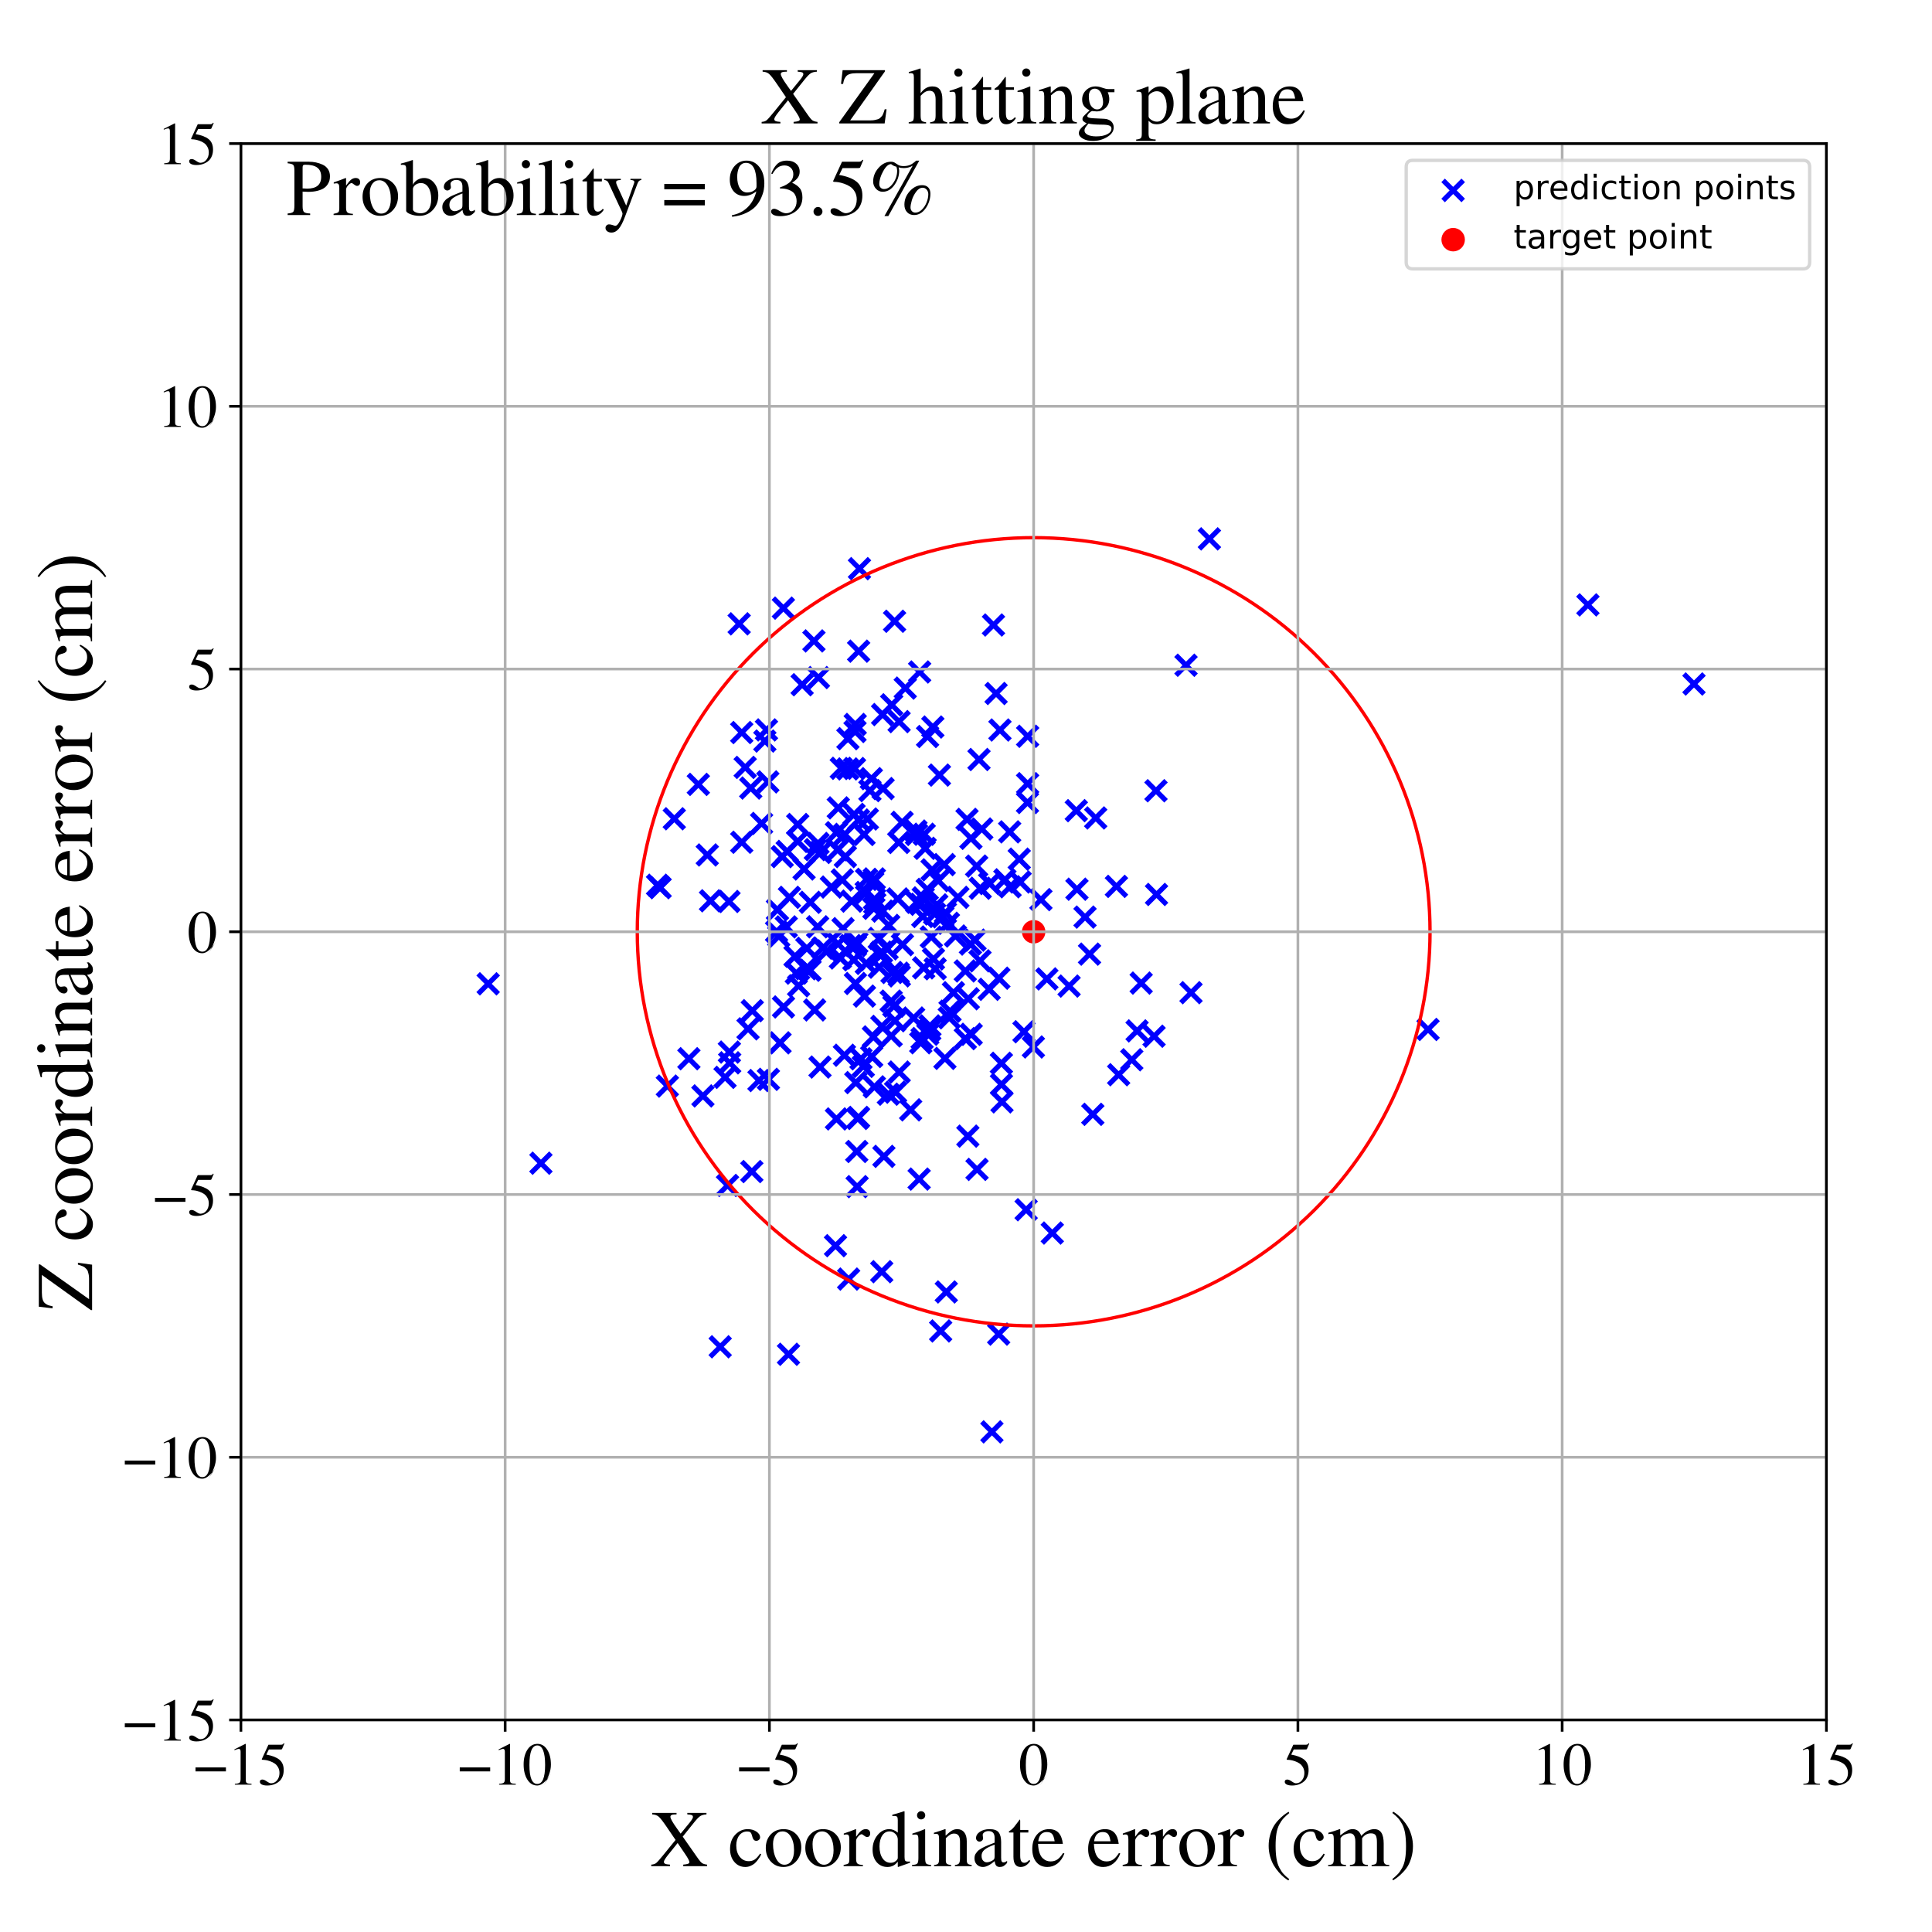 <?xml version="1.0" encoding="utf-8" standalone="no"?>
<!DOCTYPE svg PUBLIC "-//W3C//DTD SVG 1.1//EN"
  "http://www.w3.org/Graphics/SVG/1.1/DTD/svg11.dtd">
<!-- Created with matplotlib (https://matplotlib.org/) -->
<svg height="576pt" version="1.1" viewBox="0 0 576 576" width="576pt" xmlns="http://www.w3.org/2000/svg" xmlns:xlink="http://www.w3.org/1999/xlink">
 <defs>
  <style type="text/css">
*{stroke-linecap:butt;stroke-linejoin:round;}
  </style>
 </defs>
 <g id="figure_1">
  <g id="patch_1">
   <path d="M 0 576 
L 576 576 
L 576 0 
L 0 0 
z
" style="fill:#ffffff;"/>
  </g>
  <g id="axes_1">
   <g id="patch_2">
    <path d="M 71.822 512.784 
L 544.52 512.784 
L 544.52 42.802 
L 71.822 42.802 
z
" style="fill:#ffffff;"/>
   </g>
   <g id="PathCollection_1">
    <defs>
     <path d="M -3 3 
L 3 -3 
M -3 -3 
L 3 3 
" id="m6c9a4c508b" style="stroke:#0000ff;stroke-width:1.5;"/>
    </defs>
    <g clip-path="url(#pd791fb915d)">
     <use style="fill:#0000ff;stroke:#0000ff;stroke-width:1.5;" x="220.374" xlink:href="#m6c9a4c508b" y="185.99"/>
     <use style="fill:#0000ff;stroke:#0000ff;stroke-width:1.5;" x="258.249" xlink:href="#m6c9a4c508b" y="266.075"/>
     <use style="fill:#0000ff;stroke:#0000ff;stroke-width:1.5;" x="425.754" xlink:href="#m6c9a4c508b" y="306.917"/>
     <use style="fill:#0000ff;stroke:#0000ff;stroke-width:1.5;" x="241.594" xlink:href="#m6c9a4c508b" y="269.007"/>
     <use style="fill:#0000ff;stroke:#0000ff;stroke-width:1.5;" x="273.24" xlink:href="#m6c9a4c508b" y="248.772"/>
     <use style="fill:#0000ff;stroke:#0000ff;stroke-width:1.5;" x="262.801" xlink:href="#m6c9a4c508b" y="283.848"/>
     <use style="fill:#0000ff;stroke:#0000ff;stroke-width:1.5;" x="276.547" xlink:href="#m6c9a4c508b" y="219.583"/>
     <use style="fill:#0000ff;stroke:#0000ff;stroke-width:1.5;" x="226.278" xlink:href="#m6c9a4c508b" y="322.149"/>
     <use style="fill:#0000ff;stroke:#0000ff;stroke-width:1.5;" x="274.029" xlink:href="#m6c9a4c508b" y="351.529"/>
     <use style="fill:#0000ff;stroke:#0000ff;stroke-width:1.5;" x="344.8" xlink:href="#m6c9a4c508b" y="266.672"/>
     <use style="fill:#0000ff;stroke:#0000ff;stroke-width:1.5;" x="263.181" xlink:href="#m6c9a4c508b" y="271.625"/>
     <use style="fill:#0000ff;stroke:#0000ff;stroke-width:1.5;" x="312.111" xlink:href="#m6c9a4c508b" y="291.848"/>
     <use style="fill:#0000ff;stroke:#0000ff;stroke-width:1.5;" x="255.967" xlink:href="#m6c9a4c508b" y="244.466"/>
     <use style="fill:#0000ff;stroke:#0000ff;stroke-width:1.5;" x="278.814" xlink:href="#m6c9a4c508b" y="288.824"/>
     <use style="fill:#0000ff;stroke:#0000ff;stroke-width:1.5;" x="277.664" xlink:href="#m6c9a4c508b" y="279.354"/>
     <use style="fill:#0000ff;stroke:#0000ff;stroke-width:1.5;" x="233.556" xlink:href="#m6c9a4c508b" y="181.309"/>
     <use style="fill:#0000ff;stroke:#0000ff;stroke-width:1.5;" x="223.014" xlink:href="#m6c9a4c508b" y="306.737"/>
     <use style="fill:#0000ff;stroke:#0000ff;stroke-width:1.5;" x="210.868" xlink:href="#m6c9a4c508b" y="254.894"/>
     <use style="fill:#0000ff;stroke:#0000ff;stroke-width:1.5;" x="245.289" xlink:href="#m6c9a4c508b" y="282.662"/>
     <use style="fill:#0000ff;stroke:#0000ff;stroke-width:1.5;" x="237.016" xlink:href="#m6c9a4c508b" y="285.101"/>
     <use style="fill:#0000ff;stroke:#0000ff;stroke-width:1.5;" x="289.323" xlink:href="#m6c9a4c508b" y="281.465"/>
     <use style="fill:#0000ff;stroke:#0000ff;stroke-width:1.5;" x="333.51" xlink:href="#m6c9a4c508b" y="320.411"/>
     <use style="fill:#0000ff;stroke:#0000ff;stroke-width:1.5;" x="251.85" xlink:href="#m6c9a4c508b" y="248.759"/>
     <use style="fill:#0000ff;stroke:#0000ff;stroke-width:1.5;" x="258.597" xlink:href="#m6c9a4c508b" y="244.171"/>
     <use style="fill:#0000ff;stroke:#0000ff;stroke-width:1.5;" x="235.078" xlink:href="#m6c9a4c508b" y="403.76"/>
     <use style="fill:#0000ff;stroke:#0000ff;stroke-width:1.5;" x="267.006" xlink:href="#m6c9a4c508b" y="325.624"/>
     <use style="fill:#0000ff;stroke:#0000ff;stroke-width:1.5;" x="256.682" xlink:href="#m6c9a4c508b" y="315.665"/>
     <use style="fill:#0000ff;stroke:#0000ff;stroke-width:1.5;" x="259.882" xlink:href="#m6c9a4c508b" y="314.975"/>
     <use style="fill:#0000ff;stroke:#0000ff;stroke-width:1.5;" x="268.055" xlink:href="#m6c9a4c508b" y="215.136"/>
     <use style="fill:#0000ff;stroke:#0000ff;stroke-width:1.5;" x="303.869" xlink:href="#m6c9a4c508b" y="256.142"/>
     <use style="fill:#0000ff;stroke:#0000ff;stroke-width:1.5;" x="252.791" xlink:href="#m6c9a4c508b" y="220.226"/>
     <use style="fill:#0000ff;stroke:#0000ff;stroke-width:1.5;" x="260.728" xlink:href="#m6c9a4c508b" y="268.079"/>
     <use style="fill:#0000ff;stroke:#0000ff;stroke-width:1.5;" x="228.033" xlink:href="#m6c9a4c508b" y="220.934"/>
     <use style="fill:#0000ff;stroke:#0000ff;stroke-width:1.5;" x="275.383" xlink:href="#m6c9a4c508b" y="288.557"/>
     <use style="fill:#0000ff;stroke:#0000ff;stroke-width:1.5;" x="221.138" xlink:href="#m6c9a4c508b" y="251.105"/>
     <use style="fill:#0000ff;stroke:#0000ff;stroke-width:1.5;" x="289.47" xlink:href="#m6c9a4c508b" y="249.93"/>
     <use style="fill:#0000ff;stroke:#0000ff;stroke-width:1.5;" x="289.554" xlink:href="#m6c9a4c508b" y="308.367"/>
     <use style="fill:#0000ff;stroke:#0000ff;stroke-width:1.5;" x="229.09" xlink:href="#m6c9a4c508b" y="321.787"/>
     <use style="fill:#0000ff;stroke:#0000ff;stroke-width:1.5;" x="274.179" xlink:href="#m6c9a4c508b" y="200.342"/>
     <use style="fill:#0000ff;stroke:#0000ff;stroke-width:1.5;" x="239.724" xlink:href="#m6c9a4c508b" y="259.079"/>
     <use style="fill:#0000ff;stroke:#0000ff;stroke-width:1.5;" x="250.544" xlink:href="#m6c9a4c508b" y="285.613"/>
     <use style="fill:#0000ff;stroke:#0000ff;stroke-width:1.5;" x="259.782" xlink:href="#m6c9a4c508b" y="232.14"/>
     <use style="fill:#0000ff;stroke:#0000ff;stroke-width:1.5;" x="299.598" xlink:href="#m6c9a4c508b" y="262.3"/>
     <use style="fill:#0000ff;stroke:#0000ff;stroke-width:1.5;" x="243.084" xlink:href="#m6c9a4c508b" y="253.293"/>
     <use style="fill:#0000ff;stroke:#0000ff;stroke-width:1.5;" x="249.711" xlink:href="#m6c9a4c508b" y="253.362"/>
     <use style="fill:#0000ff;stroke:#0000ff;stroke-width:1.5;" x="251.749" xlink:href="#m6c9a4c508b" y="314.609"/>
     <use style="fill:#0000ff;stroke:#0000ff;stroke-width:1.5;" x="276.623" xlink:href="#m6c9a4c508b" y="308.334"/>
     <use style="fill:#0000ff;stroke:#0000ff;stroke-width:1.5;" x="253.009" xlink:href="#m6c9a4c508b" y="381.337"/>
     <use style="fill:#0000ff;stroke:#0000ff;stroke-width:1.5;" x="274.514" xlink:href="#m6c9a4c508b" y="310.885"/>
     <use style="fill:#0000ff;stroke:#0000ff;stroke-width:1.5;" x="217.547" xlink:href="#m6c9a4c508b" y="316.869"/>
     <use style="fill:#0000ff;stroke:#0000ff;stroke-width:1.5;" x="301.14" xlink:href="#m6c9a4c508b" y="264.38"/>
     <use style="fill:#0000ff;stroke:#0000ff;stroke-width:1.5;" x="238.094" xlink:href="#m6c9a4c508b" y="293.891"/>
     <use style="fill:#0000ff;stroke:#0000ff;stroke-width:1.5;" x="256.237" xlink:href="#m6c9a4c508b" y="169.538"/>
     <use style="fill:#0000ff;stroke:#0000ff;stroke-width:1.5;" x="292.172" xlink:href="#m6c9a4c508b" y="286.468"/>
     <use style="fill:#0000ff;stroke:#0000ff;stroke-width:1.5;" x="318.735" xlink:href="#m6c9a4c508b" y="293.987"/>
     <use style="fill:#0000ff;stroke:#0000ff;stroke-width:1.5;" x="291.179" xlink:href="#m6c9a4c508b" y="258.211"/>
     <use style="fill:#0000ff;stroke:#0000ff;stroke-width:1.5;" x="344.068" xlink:href="#m6c9a4c508b" y="308.935"/>
     <use style="fill:#0000ff;stroke:#0000ff;stroke-width:1.5;" x="326.67" xlink:href="#m6c9a4c508b" y="243.861"/>
     <use style="fill:#0000ff;stroke:#0000ff;stroke-width:1.5;" x="201.034" xlink:href="#m6c9a4c508b" y="244.106"/>
     <use style="fill:#0000ff;stroke:#0000ff;stroke-width:1.5;" x="233.59" xlink:href="#m6c9a4c508b" y="300.206"/>
     <use style="fill:#0000ff;stroke:#0000ff;stroke-width:1.5;" x="324.83" xlink:href="#m6c9a4c508b" y="284.461"/>
     <use style="fill:#0000ff;stroke:#0000ff;stroke-width:1.5;" x="295.06" xlink:href="#m6c9a4c508b" y="263.422"/>
     <use style="fill:#0000ff;stroke:#0000ff;stroke-width:1.5;" x="275.115" xlink:href="#m6c9a4c508b" y="273.237"/>
     <use style="fill:#0000ff;stroke:#0000ff;stroke-width:1.5;" x="262.138" xlink:href="#m6c9a4c508b" y="288.352"/>
     <use style="fill:#0000ff;stroke:#0000ff;stroke-width:1.5;" x="278.299" xlink:href="#m6c9a4c508b" y="285.911"/>
     <use style="fill:#0000ff;stroke:#0000ff;stroke-width:1.5;" x="255.691" xlink:href="#m6c9a4c508b" y="333.447"/>
     <use style="fill:#0000ff;stroke:#0000ff;stroke-width:1.5;" x="267.8" xlink:href="#m6c9a4c508b" y="290.142"/>
     <use style="fill:#0000ff;stroke:#0000ff;stroke-width:1.5;" x="281.856" xlink:href="#m6c9a4c508b" y="272.118"/>
     <use style="fill:#0000ff;stroke:#0000ff;stroke-width:1.5;" x="275.821" xlink:href="#m6c9a4c508b" y="252.916"/>
     <use style="fill:#0000ff;stroke:#0000ff;stroke-width:1.5;" x="252.728" xlink:href="#m6c9a4c508b" y="229.244"/>
     <use style="fill:#0000ff;stroke:#0000ff;stroke-width:1.5;" x="340.229" xlink:href="#m6c9a4c508b" y="293.093"/>
     <use style="fill:#0000ff;stroke:#0000ff;stroke-width:1.5;" x="228.514" xlink:href="#m6c9a4c508b" y="217.613"/>
     <use style="fill:#0000ff;stroke:#0000ff;stroke-width:1.5;" x="282.126" xlink:href="#m6c9a4c508b" y="385.178"/>
     <use style="fill:#0000ff;stroke:#0000ff;stroke-width:1.5;" x="257.379" xlink:href="#m6c9a4c508b" y="317.924"/>
     <use style="fill:#0000ff;stroke:#0000ff;stroke-width:1.5;" x="260.393" xlink:href="#m6c9a4c508b" y="309.139"/>
     <use style="fill:#0000ff;stroke:#0000ff;stroke-width:1.5;" x="277.888" xlink:href="#m6c9a4c508b" y="259.332"/>
     <use style="fill:#0000ff;stroke:#0000ff;stroke-width:1.5;" x="305.283" xlink:href="#m6c9a4c508b" y="307.6"/>
     <use style="fill:#0000ff;stroke:#0000ff;stroke-width:1.5;" x="228.923" xlink:href="#m6c9a4c508b" y="233.111"/>
     <use style="fill:#0000ff;stroke:#0000ff;stroke-width:1.5;" x="239.149" xlink:href="#m6c9a4c508b" y="204.141"/>
     <use style="fill:#0000ff;stroke:#0000ff;stroke-width:1.5;" x="240.538" xlink:href="#m6c9a4c508b" y="282.721"/>
     <use style="fill:#0000ff;stroke:#0000ff;stroke-width:1.5;" x="298.122" xlink:href="#m6c9a4c508b" y="217.645"/>
     <use style="fill:#0000ff;stroke:#0000ff;stroke-width:1.5;" x="313.727" xlink:href="#m6c9a4c508b" y="367.614"/>
     <use style="fill:#0000ff;stroke:#0000ff;stroke-width:1.5;" x="249.377" xlink:href="#m6c9a4c508b" y="248.246"/>
     <use style="fill:#0000ff;stroke:#0000ff;stroke-width:1.5;" x="259.353" xlink:href="#m6c9a4c508b" y="235.707"/>
     <use style="fill:#0000ff;stroke:#0000ff;stroke-width:1.5;" x="306.374" xlink:href="#m6c9a4c508b" y="233.647"/>
     <use style="fill:#0000ff;stroke:#0000ff;stroke-width:1.5;" x="247.863" xlink:href="#m6c9a4c508b" y="264.462"/>
     <use style="fill:#0000ff;stroke:#0000ff;stroke-width:1.5;" x="262.133" xlink:href="#m6c9a4c508b" y="279.791"/>
     <use style="fill:#0000ff;stroke:#0000ff;stroke-width:1.5;" x="262.537" xlink:href="#m6c9a4c508b" y="284.837"/>
     <use style="fill:#0000ff;stroke:#0000ff;stroke-width:1.5;" x="260.195" xlink:href="#m6c9a4c508b" y="263.072"/>
     <use style="fill:#0000ff;stroke:#0000ff;stroke-width:1.5;" x="275.544" xlink:href="#m6c9a4c508b" y="248.72"/>
     <use style="fill:#0000ff;stroke:#0000ff;stroke-width:1.5;" x="281.519" xlink:href="#m6c9a4c508b" y="257.768"/>
     <use style="fill:#0000ff;stroke:#0000ff;stroke-width:1.5;" x="254.912" xlink:href="#m6c9a4c508b" y="218.085"/>
     <use style="fill:#0000ff;stroke:#0000ff;stroke-width:1.5;" x="273.069" xlink:href="#m6c9a4c508b" y="247.771"/>
     <use style="fill:#0000ff;stroke:#0000ff;stroke-width:1.5;" x="266.708" xlink:href="#m6c9a4c508b" y="185.22"/>
     <use style="fill:#0000ff;stroke:#0000ff;stroke-width:1.5;" x="265.853" xlink:href="#m6c9a4c508b" y="210.13"/>
     <use style="fill:#0000ff;stroke:#0000ff;stroke-width:1.5;" x="257.723" xlink:href="#m6c9a4c508b" y="296.976"/>
     <use style="fill:#0000ff;stroke:#0000ff;stroke-width:1.5;" x="244.59" xlink:href="#m6c9a4c508b" y="254.147"/>
     <use style="fill:#0000ff;stroke:#0000ff;stroke-width:1.5;" x="296.196" xlink:href="#m6c9a4c508b" y="186.336"/>
     <use style="fill:#0000ff;stroke:#0000ff;stroke-width:1.5;" x="246.552" xlink:href="#m6c9a4c508b" y="283.506"/>
     <use style="fill:#0000ff;stroke:#0000ff;stroke-width:1.5;" x="284.848" xlink:href="#m6c9a4c508b" y="279.062"/>
     <use style="fill:#0000ff;stroke:#0000ff;stroke-width:1.5;" x="216.902" xlink:href="#m6c9a4c508b" y="353.423"/>
     <use style="fill:#0000ff;stroke:#0000ff;stroke-width:1.5;" x="291.291" xlink:href="#m6c9a4c508b" y="348.636"/>
     <use style="fill:#0000ff;stroke:#0000ff;stroke-width:1.5;" x="274.516" xlink:href="#m6c9a4c508b" y="269.605"/>
     <use style="fill:#0000ff;stroke:#0000ff;stroke-width:1.5;" x="257.598" xlink:href="#m6c9a4c508b" y="248.787"/>
     <use style="fill:#0000ff;stroke:#0000ff;stroke-width:1.5;" x="251.121" xlink:href="#m6c9a4c508b" y="262.336"/>
     <use style="fill:#0000ff;stroke:#0000ff;stroke-width:1.5;" x="234.409" xlink:href="#m6c9a4c508b" y="276.339"/>
     <use style="fill:#0000ff;stroke:#0000ff;stroke-width:1.5;" x="308.093" xlink:href="#m6c9a4c508b" y="312.143"/>
     <use style="fill:#0000ff;stroke:#0000ff;stroke-width:1.5;" x="145.545" xlink:href="#m6c9a4c508b" y="293.309"/>
     <use style="fill:#0000ff;stroke:#0000ff;stroke-width:1.5;" x="279.722" xlink:href="#m6c9a4c508b" y="262.542"/>
     <use style="fill:#0000ff;stroke:#0000ff;stroke-width:1.5;" x="281.112" xlink:href="#m6c9a4c508b" y="273.327"/>
     <use style="fill:#0000ff;stroke:#0000ff;stroke-width:1.5;" x="231.785" xlink:href="#m6c9a4c508b" y="271.235"/>
     <use style="fill:#0000ff;stroke:#0000ff;stroke-width:1.5;" x="260.537" xlink:href="#m6c9a4c508b" y="270.802"/>
     <use style="fill:#0000ff;stroke:#0000ff;stroke-width:1.5;" x="252.043" xlink:href="#m6c9a4c508b" y="255.371"/>
     <use style="fill:#0000ff;stroke:#0000ff;stroke-width:1.5;" x="280.077" xlink:href="#m6c9a4c508b" y="231.081"/>
     <use style="fill:#0000ff;stroke:#0000ff;stroke-width:1.5;" x="264.873" xlink:href="#m6c9a4c508b" y="326.222"/>
     <use style="fill:#0000ff;stroke:#0000ff;stroke-width:1.5;" x="287.793" xlink:href="#m6c9a4c508b" y="289.471"/>
     <use style="fill:#0000ff;stroke:#0000ff;stroke-width:1.5;" x="235.362" xlink:href="#m6c9a4c508b" y="267.531"/>
     <use style="fill:#0000ff;stroke:#0000ff;stroke-width:1.5;" x="262.897" xlink:href="#m6c9a4c508b" y="306.004"/>
     <use style="fill:#0000ff;stroke:#0000ff;stroke-width:1.5;" x="227.065" xlink:href="#m6c9a4c508b" y="245.493"/>
     <use style="fill:#0000ff;stroke:#0000ff;stroke-width:1.5;" x="232.184" xlink:href="#m6c9a4c508b" y="279.157"/>
     <use style="fill:#0000ff;stroke:#0000ff;stroke-width:1.5;" x="275.253" xlink:href="#m6c9a4c508b" y="267.699"/>
     <use style="fill:#0000ff;stroke:#0000ff;stroke-width:1.5;" x="254.555" xlink:href="#m6c9a4c508b" y="286.156"/>
     <use style="fill:#0000ff;stroke:#0000ff;stroke-width:1.5;" x="337.428" xlink:href="#m6c9a4c508b" y="315.953"/>
     <use style="fill:#0000ff;stroke:#0000ff;stroke-width:1.5;" x="244.011" xlink:href="#m6c9a4c508b" y="202.005"/>
     <use style="fill:#0000ff;stroke:#0000ff;stroke-width:1.5;" x="242.664" xlink:href="#m6c9a4c508b" y="191.082"/>
     <use style="fill:#0000ff;stroke:#0000ff;stroke-width:1.5;" x="353.594" xlink:href="#m6c9a4c508b" y="198.334"/>
     <use style="fill:#0000ff;stroke:#0000ff;stroke-width:1.5;" x="473.416" xlink:href="#m6c9a4c508b" y="180.34"/>
     <use style="fill:#0000ff;stroke:#0000ff;stroke-width:1.5;" x="196.044" xlink:href="#m6c9a4c508b" y="263.923"/>
     <use style="fill:#0000ff;stroke:#0000ff;stroke-width:1.5;" x="323.486" xlink:href="#m6c9a4c508b" y="273.423"/>
     <use style="fill:#0000ff;stroke:#0000ff;stroke-width:1.5;" x="282.749" xlink:href="#m6c9a4c508b" y="275.269"/>
     <use style="fill:#0000ff;stroke:#0000ff;stroke-width:1.5;" x="292.246" xlink:href="#m6c9a4c508b" y="264.815"/>
     <use style="fill:#0000ff;stroke:#0000ff;stroke-width:1.5;" x="271.499" xlink:href="#m6c9a4c508b" y="330.888"/>
     <use style="fill:#0000ff;stroke:#0000ff;stroke-width:1.5;" x="233.201" xlink:href="#m6c9a4c508b" y="255.389"/>
     <use style="fill:#0000ff;stroke:#0000ff;stroke-width:1.5;" x="224.15" xlink:href="#m6c9a4c508b" y="349.288"/>
     <use style="fill:#0000ff;stroke:#0000ff;stroke-width:1.5;" x="281.718" xlink:href="#m6c9a4c508b" y="315.536"/>
     <use style="fill:#0000ff;stroke:#0000ff;stroke-width:1.5;" x="255.062" xlink:href="#m6c9a4c508b" y="281.894"/>
     <use style="fill:#0000ff;stroke:#0000ff;stroke-width:1.5;" x="224.288" xlink:href="#m6c9a4c508b" y="301.32"/>
     <use style="fill:#0000ff;stroke:#0000ff;stroke-width:1.5;" x="321.08" xlink:href="#m6c9a4c508b" y="265.104"/>
     <use style="fill:#0000ff;stroke:#0000ff;stroke-width:1.5;" x="298.574" xlink:href="#m6c9a4c508b" y="323.318"/>
     <use style="fill:#0000ff;stroke:#0000ff;stroke-width:1.5;" x="254.765" xlink:href="#m6c9a4c508b" y="229.123"/>
     <use style="fill:#0000ff;stroke:#0000ff;stroke-width:1.5;" x="269.894" xlink:href="#m6c9a4c508b" y="205.143"/>
     <use style="fill:#0000ff;stroke:#0000ff;stroke-width:1.5;" x="304.143" xlink:href="#m6c9a4c508b" y="262.952"/>
     <use style="fill:#0000ff;stroke:#0000ff;stroke-width:1.5;" x="276.441" xlink:href="#m6c9a4c508b" y="265.156"/>
     <use style="fill:#0000ff;stroke:#0000ff;stroke-width:1.5;" x="258.281" xlink:href="#m6c9a4c508b" y="287.222"/>
     <use style="fill:#0000ff;stroke:#0000ff;stroke-width:1.5;" x="291.876" xlink:href="#m6c9a4c508b" y="226.438"/>
     <use style="fill:#0000ff;stroke:#0000ff;stroke-width:1.5;" x="205.386" xlink:href="#m6c9a4c508b" y="315.636"/>
     <use style="fill:#0000ff;stroke:#0000ff;stroke-width:1.5;" x="296.973" xlink:href="#m6c9a4c508b" y="206.757"/>
     <use style="fill:#0000ff;stroke:#0000ff;stroke-width:1.5;" x="250.816" xlink:href="#m6c9a4c508b" y="229.063"/>
     <use style="fill:#0000ff;stroke:#0000ff;stroke-width:1.5;" x="255.542" xlink:href="#m6c9a4c508b" y="353.779"/>
     <use style="fill:#0000ff;stroke:#0000ff;stroke-width:1.5;" x="306.33" xlink:href="#m6c9a4c508b" y="239.264"/>
     <use style="fill:#0000ff;stroke:#0000ff;stroke-width:1.5;" x="332.85" xlink:href="#m6c9a4c508b" y="264.264"/>
     <use style="fill:#0000ff;stroke:#0000ff;stroke-width:1.5;" x="243.762" xlink:href="#m6c9a4c508b" y="276.314"/>
     <use style="fill:#0000ff;stroke:#0000ff;stroke-width:1.5;" x="288.555" xlink:href="#m6c9a4c508b" y="338.728"/>
     <use style="fill:#0000ff;stroke:#0000ff;stroke-width:1.5;" x="209.568" xlink:href="#m6c9a4c508b" y="326.735"/>
     <use style="fill:#0000ff;stroke:#0000ff;stroke-width:1.5;" x="255.964" xlink:href="#m6c9a4c508b" y="333.139"/>
     <use style="fill:#0000ff;stroke:#0000ff;stroke-width:1.5;" x="297.741" xlink:href="#m6c9a4c508b" y="397.749"/>
     <use style="fill:#0000ff;stroke:#0000ff;stroke-width:1.5;" x="263.285" xlink:href="#m6c9a4c508b" y="235.097"/>
     <use style="fill:#0000ff;stroke:#0000ff;stroke-width:1.5;" x="161.267" xlink:href="#m6c9a4c508b" y="346.792"/>
     <use style="fill:#0000ff;stroke:#0000ff;stroke-width:1.5;" x="274.915" xlink:href="#m6c9a4c508b" y="309.626"/>
     <use style="fill:#0000ff;stroke:#0000ff;stroke-width:1.5;" x="260.66" xlink:href="#m6c9a4c508b" y="262.031"/>
     <use style="fill:#0000ff;stroke:#0000ff;stroke-width:1.5;" x="298.732" xlink:href="#m6c9a4c508b" y="328.504"/>
     <use style="fill:#0000ff;stroke:#0000ff;stroke-width:1.5;" x="297.794" xlink:href="#m6c9a4c508b" y="291.635"/>
     <use style="fill:#0000ff;stroke:#0000ff;stroke-width:1.5;" x="241.508" xlink:href="#m6c9a4c508b" y="289.269"/>
     <use style="fill:#0000ff;stroke:#0000ff;stroke-width:1.5;" x="284.25" xlink:href="#m6c9a4c508b" y="295.949"/>
     <use style="fill:#0000ff;stroke:#0000ff;stroke-width:1.5;" x="344.641" xlink:href="#m6c9a4c508b" y="235.751"/>
     <use style="fill:#0000ff;stroke:#0000ff;stroke-width:1.5;" x="269.061" xlink:href="#m6c9a4c508b" y="281.638"/>
     <use style="fill:#0000ff;stroke:#0000ff;stroke-width:1.5;" x="254.619" xlink:href="#m6c9a4c508b" y="242.787"/>
     <use style="fill:#0000ff;stroke:#0000ff;stroke-width:1.5;" x="237.837" xlink:href="#m6c9a4c508b" y="250.848"/>
     <use style="fill:#0000ff;stroke:#0000ff;stroke-width:1.5;" x="265.698" xlink:href="#m6c9a4c508b" y="298.463"/>
     <use style="fill:#0000ff;stroke:#0000ff;stroke-width:1.5;" x="273.317" xlink:href="#m6c9a4c508b" y="269.006"/>
     <use style="fill:#0000ff;stroke:#0000ff;stroke-width:1.5;" x="249.922" xlink:href="#m6c9a4c508b" y="240.857"/>
     <use style="fill:#0000ff;stroke:#0000ff;stroke-width:1.5;" x="258.364" xlink:href="#m6c9a4c508b" y="262.167"/>
     <use style="fill:#0000ff;stroke:#0000ff;stroke-width:1.5;" x="251.344" xlink:href="#m6c9a4c508b" y="276.86"/>
     <use style="fill:#0000ff;stroke:#0000ff;stroke-width:1.5;" x="242.88" xlink:href="#m6c9a4c508b" y="301.099"/>
     <use style="fill:#0000ff;stroke:#0000ff;stroke-width:1.5;" x="266.811" xlink:href="#m6c9a4c508b" y="304.316"/>
     <use style="fill:#0000ff;stroke:#0000ff;stroke-width:1.5;" x="249.096" xlink:href="#m6c9a4c508b" y="371.383"/>
     <use style="fill:#0000ff;stroke:#0000ff;stroke-width:1.5;" x="232.555" xlink:href="#m6c9a4c508b" y="310.907"/>
     <use style="fill:#0000ff;stroke:#0000ff;stroke-width:1.5;" x="264.965" xlink:href="#m6c9a4c508b" y="275.9"/>
     <use style="fill:#0000ff;stroke:#0000ff;stroke-width:1.5;" x="240.268" xlink:href="#m6c9a4c508b" y="288.815"/>
     <use style="fill:#0000ff;stroke:#0000ff;stroke-width:1.5;" x="268.95" xlink:href="#m6c9a4c508b" y="245.16"/>
     <use style="fill:#0000ff;stroke:#0000ff;stroke-width:1.5;" x="288.673" xlink:href="#m6c9a4c508b" y="297.764"/>
     <use style="fill:#0000ff;stroke:#0000ff;stroke-width:1.5;" x="255.149" xlink:href="#m6c9a4c508b" y="322.756"/>
     <use style="fill:#0000ff;stroke:#0000ff;stroke-width:1.5;" x="196.813" xlink:href="#m6c9a4c508b" y="264.655"/>
     <use style="fill:#0000ff;stroke:#0000ff;stroke-width:1.5;" x="301.019" xlink:href="#m6c9a4c508b" y="248.011"/>
     <use style="fill:#0000ff;stroke:#0000ff;stroke-width:1.5;" x="360.567" xlink:href="#m6c9a4c508b" y="160.657"/>
     <use style="fill:#0000ff;stroke:#0000ff;stroke-width:1.5;" x="278.655" xlink:href="#m6c9a4c508b" y="272.484"/>
     <use style="fill:#0000ff;stroke:#0000ff;stroke-width:1.5;" x="320.886" xlink:href="#m6c9a4c508b" y="241.686"/>
     <use style="fill:#0000ff;stroke:#0000ff;stroke-width:1.5;" x="254.977" xlink:href="#m6c9a4c508b" y="215.985"/>
     <use style="fill:#0000ff;stroke:#0000ff;stroke-width:1.5;" x="253.591" xlink:href="#m6c9a4c508b" y="281.916"/>
     <use style="fill:#0000ff;stroke:#0000ff;stroke-width:1.5;" x="255.452" xlink:href="#m6c9a4c508b" y="281.076"/>
     <use style="fill:#0000ff;stroke:#0000ff;stroke-width:1.5;" x="288.306" xlink:href="#m6c9a4c508b" y="244.283"/>
     <use style="fill:#0000ff;stroke:#0000ff;stroke-width:1.5;" x="277.246" xlink:href="#m6c9a4c508b" y="305.859"/>
     <use style="fill:#0000ff;stroke:#0000ff;stroke-width:1.5;" x="234.69" xlink:href="#m6c9a4c508b" y="253.843"/>
     <use style="fill:#0000ff;stroke:#0000ff;stroke-width:1.5;" x="268.128" xlink:href="#m6c9a4c508b" y="290.949"/>
     <use style="fill:#0000ff;stroke:#0000ff;stroke-width:1.5;" x="265.928" xlink:href="#m6c9a4c508b" y="289.929"/>
     <use style="fill:#0000ff;stroke:#0000ff;stroke-width:1.5;" x="267.947" xlink:href="#m6c9a4c508b" y="251.167"/>
     <use style="fill:#0000ff;stroke:#0000ff;stroke-width:1.5;" x="294.906" xlink:href="#m6c9a4c508b" y="294.954"/>
     <use style="fill:#0000ff;stroke:#0000ff;stroke-width:1.5;" x="505.04" xlink:href="#m6c9a4c508b" y="203.925"/>
     <use style="fill:#0000ff;stroke:#0000ff;stroke-width:1.5;" x="292.702" xlink:href="#m6c9a4c508b" y="247.156"/>
     <use style="fill:#0000ff;stroke:#0000ff;stroke-width:1.5;" x="268.092" xlink:href="#m6c9a4c508b" y="319.621"/>
     <use style="fill:#0000ff;stroke:#0000ff;stroke-width:1.5;" x="279.283" xlink:href="#m6c9a4c508b" y="269.778"/>
     <use style="fill:#0000ff;stroke:#0000ff;stroke-width:1.5;" x="306.38" xlink:href="#m6c9a4c508b" y="219.507"/>
     <use style="fill:#0000ff;stroke:#0000ff;stroke-width:1.5;" x="283.24" xlink:href="#m6c9a4c508b" y="301.476"/>
     <use style="fill:#0000ff;stroke:#0000ff;stroke-width:1.5;" x="263.136" xlink:href="#m6c9a4c508b" y="213.046"/>
     <use style="fill:#0000ff;stroke:#0000ff;stroke-width:1.5;" x="285.583" xlink:href="#m6c9a4c508b" y="267.531"/>
     <use style="fill:#0000ff;stroke:#0000ff;stroke-width:1.5;" x="325.805" xlink:href="#m6c9a4c508b" y="332.224"/>
     <use style="fill:#0000ff;stroke:#0000ff;stroke-width:1.5;" x="223.824" xlink:href="#m6c9a4c508b" y="234.945"/>
     <use style="fill:#0000ff;stroke:#0000ff;stroke-width:1.5;" x="263.522" xlink:href="#m6c9a4c508b" y="344.758"/>
     <use style="fill:#0000ff;stroke:#0000ff;stroke-width:1.5;" x="283.017" xlink:href="#m6c9a4c508b" y="303.439"/>
     <use style="fill:#0000ff;stroke:#0000ff;stroke-width:1.5;" x="243.883" xlink:href="#m6c9a4c508b" y="251.464"/>
     <use style="fill:#0000ff;stroke:#0000ff;stroke-width:1.5;" x="217.457" xlink:href="#m6c9a4c508b" y="313.663"/>
     <use style="fill:#0000ff;stroke:#0000ff;stroke-width:1.5;" x="355.084" xlink:href="#m6c9a4c508b" y="295.953"/>
     <use style="fill:#0000ff;stroke:#0000ff;stroke-width:1.5;" x="264.476" xlink:href="#m6c9a4c508b" y="282.881"/>
     <use style="fill:#0000ff;stroke:#0000ff;stroke-width:1.5;" x="211.829" xlink:href="#m6c9a4c508b" y="268.562"/>
     <use style="fill:#0000ff;stroke:#0000ff;stroke-width:1.5;" x="267.659" xlink:href="#m6c9a4c508b" y="267.998"/>
     <use style="fill:#0000ff;stroke:#0000ff;stroke-width:1.5;" x="298.55" xlink:href="#m6c9a4c508b" y="317.001"/>
     <use style="fill:#0000ff;stroke:#0000ff;stroke-width:1.5;" x="278.112" xlink:href="#m6c9a4c508b" y="216.755"/>
     <use style="fill:#0000ff;stroke:#0000ff;stroke-width:1.5;" x="217.341" xlink:href="#m6c9a4c508b" y="268.76"/>
     <use style="fill:#0000ff;stroke:#0000ff;stroke-width:1.5;" x="277.197" xlink:href="#m6c9a4c508b" y="307.091"/>
     <use style="fill:#0000ff;stroke:#0000ff;stroke-width:1.5;" x="253.938" xlink:href="#m6c9a4c508b" y="268.658"/>
     <use style="fill:#0000ff;stroke:#0000ff;stroke-width:1.5;" x="255.993" xlink:href="#m6c9a4c508b" y="194.138"/>
     <use style="fill:#0000ff;stroke:#0000ff;stroke-width:1.5;" x="260.676" xlink:href="#m6c9a4c508b" y="324.033"/>
     <use style="fill:#0000ff;stroke:#0000ff;stroke-width:1.5;" x="339.007" xlink:href="#m6c9a4c508b" y="307.348"/>
     <use style="fill:#0000ff;stroke:#0000ff;stroke-width:1.5;" x="249.375" xlink:href="#m6c9a4c508b" y="333.591"/>
     <use style="fill:#0000ff;stroke:#0000ff;stroke-width:1.5;" x="222.172" xlink:href="#m6c9a4c508b" y="228.79"/>
     <use style="fill:#0000ff;stroke:#0000ff;stroke-width:1.5;" x="262.88" xlink:href="#m6c9a4c508b" y="379.137"/>
     <use style="fill:#0000ff;stroke:#0000ff;stroke-width:1.5;" x="255.427" xlink:href="#m6c9a4c508b" y="343.296"/>
     <use style="fill:#0000ff;stroke:#0000ff;stroke-width:1.5;" x="266.493" xlink:href="#m6c9a4c508b" y="299.969"/>
     <use style="fill:#0000ff;stroke:#0000ff;stroke-width:1.5;" x="272.377" xlink:href="#m6c9a4c508b" y="303.514"/>
     <use style="fill:#0000ff;stroke:#0000ff;stroke-width:1.5;" x="290.691" xlink:href="#m6c9a4c508b" y="280.291"/>
     <use style="fill:#0000ff;stroke:#0000ff;stroke-width:1.5;" x="295.729" xlink:href="#m6c9a4c508b" y="426.889"/>
     <use style="fill:#0000ff;stroke:#0000ff;stroke-width:1.5;" x="305.932" xlink:href="#m6c9a4c508b" y="360.669"/>
     <use style="fill:#0000ff;stroke:#0000ff;stroke-width:1.5;" x="287.796" xlink:href="#m6c9a4c508b" y="309.65"/>
     <use style="fill:#0000ff;stroke:#0000ff;stroke-width:1.5;" x="208.199" xlink:href="#m6c9a4c508b" y="233.855"/>
     <use style="fill:#0000ff;stroke:#0000ff;stroke-width:1.5;" x="310.336" xlink:href="#m6c9a4c508b" y="268.207"/>
     <use style="fill:#0000ff;stroke:#0000ff;stroke-width:1.5;" x="249.852" xlink:href="#m6c9a4c508b" y="281.42"/>
     <use style="fill:#0000ff;stroke:#0000ff;stroke-width:1.5;" x="221.142" xlink:href="#m6c9a4c508b" y="218.395"/>
     <use style="fill:#0000ff;stroke:#0000ff;stroke-width:1.5;" x="244.474" xlink:href="#m6c9a4c508b" y="318.131"/>
     <use style="fill:#0000ff;stroke:#0000ff;stroke-width:1.5;" x="280.446" xlink:href="#m6c9a4c508b" y="396.808"/>
     <use style="fill:#0000ff;stroke:#0000ff;stroke-width:1.5;" x="231.523" xlink:href="#m6c9a4c508b" y="277.735"/>
     <use style="fill:#0000ff;stroke:#0000ff;stroke-width:1.5;" x="260.804" xlink:href="#m6c9a4c508b" y="269.328"/>
     <use style="fill:#0000ff;stroke:#0000ff;stroke-width:1.5;" x="255.037" xlink:href="#m6c9a4c508b" y="293.209"/>
     <use style="fill:#0000ff;stroke:#0000ff;stroke-width:1.5;" x="214.723" xlink:href="#m6c9a4c508b" y="401.527"/>
     <use style="fill:#0000ff;stroke:#0000ff;stroke-width:1.5;" x="198.965" xlink:href="#m6c9a4c508b" y="323.803"/>
     <use style="fill:#0000ff;stroke:#0000ff;stroke-width:1.5;" x="265.684" xlink:href="#m6c9a4c508b" y="308.843"/>
     <use style="fill:#0000ff;stroke:#0000ff;stroke-width:1.5;" x="216.16" xlink:href="#m6c9a4c508b" y="321.196"/>
     <use style="fill:#0000ff;stroke:#0000ff;stroke-width:1.5;" x="237.837" xlink:href="#m6c9a4c508b" y="245.809"/>
     <use style="fill:#0000ff;stroke:#0000ff;stroke-width:1.5;" x="237.399" xlink:href="#m6c9a4c508b" y="290.129"/>
    </g>
   </g>
   <g id="PathCollection_2">
    <defs>
     <path d="M 0 3 
C 0.796 3 1.559 2.684 2.121 2.121 
C 2.684 1.559 3 0.796 3 0 
C 3 -0.796 2.684 -1.559 2.121 -2.121 
C 1.559 -2.684 0.796 -3 0 -3 
C -0.796 -3 -1.559 -2.684 -2.121 -2.121 
C -2.684 -1.559 -3 -0.796 -3 0 
C -3 0.796 -2.684 1.559 -2.121 2.121 
C -1.559 2.684 -0.796 3 0 3 
z
" id="m8bd07fe655" style="stroke:#ff0000;"/>
    </defs>
    <g clip-path="url(#pd791fb915d)">
     <use style="fill:#ff0000;stroke:#ff0000;" x="308.171" xlink:href="#m8bd07fe655" y="277.793"/>
    </g>
   </g>
   <g id="patch_3">
    <path clip-path="url(#pd791fb915d)" d="M 308.171 395.288 
C 339.511 395.288 369.572 382.908 391.733 360.875 
C 413.894 338.841 426.346 308.953 426.346 277.793 
C 426.346 246.633 413.894 216.745 391.733 194.711 
C 369.572 172.677 339.511 160.297 308.171 160.297 
C 276.831 160.297 246.77 172.677 224.609 194.711 
C 202.448 216.745 189.997 246.633 189.997 277.793 
C 189.997 308.953 202.448 338.841 224.609 360.875 
C 246.77 382.908 276.831 395.288 308.171 395.288 
z
" style="fill:none;stroke:#ff0000;stroke-linejoin:miter;"/>
   </g>
   <g id="matplotlib.axis_1">
    <g id="xtick_1">
     <g id="line2d_1">
      <path clip-path="url(#pd791fb915d)" d="M 71.822 512.784 
L 71.822 42.802 
" style="fill:none;stroke:#b0b0b0;stroke-linecap:square;stroke-width:0.8;"/>
     </g>
     <g id="line2d_2">
      <defs>
       <path d="M 0 0 
L 0 3.5 
" id="m26b9ca5343" style="stroke:#000000;stroke-width:0.8;"/>
      </defs>
      <g>
       <use style="stroke:#000000;stroke-width:0.8;" x="71.822" xlink:href="#m26b9ca5343" y="512.784"/>
      </g>
     </g>
     <g id="text_1">
      <!-- −15 -->
      <defs>
       <path d="M 3 22 
L 3 28.594 
L 53.406 28.594 
L 53.406 22 
z
" id="FreeSerif-8722"/>
       <path d="M 18.297 59.297 
Q 16.5 59.297 11.094 57.094 
L 11.094 58.5 
L 29.094 67.594 
L 29.906 67.406 
L 29.906 7.406 
Q 29.906 3.797 31.703 2.688 
Q 33.5 1.594 39.406 1.5 
L 39.406 0 
L 11.797 0 
L 11.797 1.5 
Q 17.406 1.703 19.344 3.141 
Q 21.297 4.594 21.297 9.297 
L 21.297 54.594 
Q 21.297 59.297 18.297 59.297 
z
" id="FreeSerif-49"/>
       <path d="M 35.703 19.406 
Q 35.703 24.703 33.344 28.797 
Q 31 32.906 27.641 35.156 
Q 24.297 37.406 20.141 38.844 
Q 16 40.297 12.953 40.75 
Q 9.906 41.203 7.594 41.203 
Q 6.406 41.203 6.406 42 
Q 6.406 42.297 6.5 42.5 
L 17.406 66.203 
L 38.297 66.203 
Q 39.906 66.203 40.844 66.703 
Q 41.797 67.203 42.906 68.797 
L 43.797 68.094 
L 40 59.203 
Q 39.594 58.297 37.703 58.297 
L 18.094 58.297 
L 13.906 49.797 
Q 28.5 47.203 35.594 41.344 
Q 42.703 35.5 42.703 24.203 
Q 42.703 18.297 40.844 13.688 
Q 39 9.094 36.141 6.297 
Q 33.297 3.5 29.547 1.703 
Q 25.797 -0.094 22.344 -0.75 
Q 18.906 -1.406 15.406 -1.406 
Q 9.797 -1.406 6.5 0.25 
Q 3.203 1.906 3.203 4.797 
Q 3.203 8.5 7.5 8.5 
Q 10.297 8.5 14.75 5.391 
Q 19.203 2.297 21.797 2.297 
Q 27.703 2.297 31.703 7.25 
Q 35.703 12.203 35.703 19.406 
z
" id="FreeSerif-53"/>
      </defs>
      <g transform="translate(57.746 532.077)scale(0.18 -0.18)">
       <use xlink:href="#FreeSerif-8722"/>
       <use x="56.4" xlink:href="#FreeSerif-49"/>
       <use x="106.4" xlink:href="#FreeSerif-53"/>
      </g>
     </g>
    </g>
    <g id="xtick_2">
     <g id="line2d_3">
      <path clip-path="url(#pd791fb915d)" d="M 150.605 512.784 
L 150.605 42.802 
" style="fill:none;stroke:#b0b0b0;stroke-linecap:square;stroke-width:0.8;"/>
     </g>
     <g id="line2d_4">
      <g>
       <use style="stroke:#000000;stroke-width:0.8;" x="150.605" xlink:href="#m26b9ca5343" y="512.784"/>
      </g>
     </g>
     <g id="text_2">
      <!-- −10 -->
      <defs>
       <path d="M 47.594 17.797 
Q 35.203 -1.406 25 -1.406 
Q 14.797 -1.406 8.594 8.391 
Q 2.406 18.203 2.406 33.594 
Q 2.406 48.094 8.594 57.844 
Q 14.797 67.594 25.406 67.594 
Q 35.203 67.594 41.391 58 
Q 47.594 48.406 47.594 33 
Q 47.594 17.797 35.203 -1.406 
z
M 25.094 65 
Q 12 65 12 32.703 
Q 12 1.203 25 1.203 
Q 38 1.203 38 32.797 
Q 38 48.5 34.703 56.75 
Q 31.406 65 25.094 65 
z
" id="FreeSerif-48"/>
      </defs>
      <g transform="translate(136.529 532.077)scale(0.18 -0.18)">
       <use xlink:href="#FreeSerif-8722"/>
       <use x="56.4" xlink:href="#FreeSerif-49"/>
       <use x="106.4" xlink:href="#FreeSerif-48"/>
      </g>
     </g>
    </g>
    <g id="xtick_3">
     <g id="line2d_5">
      <path clip-path="url(#pd791fb915d)" d="M 229.388 512.784 
L 229.388 42.802 
" style="fill:none;stroke:#b0b0b0;stroke-linecap:square;stroke-width:0.8;"/>
     </g>
     <g id="line2d_6">
      <g>
       <use style="stroke:#000000;stroke-width:0.8;" x="229.388" xlink:href="#m26b9ca5343" y="512.784"/>
      </g>
     </g>
     <g id="text_3">
      <!-- −5 -->
      <g transform="translate(219.812 532.077)scale(0.18 -0.18)">
       <use xlink:href="#FreeSerif-8722"/>
       <use x="56.4" xlink:href="#FreeSerif-53"/>
      </g>
     </g>
    </g>
    <g id="xtick_4">
     <g id="line2d_7">
      <path clip-path="url(#pd791fb915d)" d="M 308.171 512.784 
L 308.171 42.802 
" style="fill:none;stroke:#b0b0b0;stroke-linecap:square;stroke-width:0.8;"/>
     </g>
     <g id="line2d_8">
      <g>
       <use style="stroke:#000000;stroke-width:0.8;" x="308.171" xlink:href="#m26b9ca5343" y="512.784"/>
      </g>
     </g>
     <g id="text_4">
      <!-- 0 -->
      <g transform="translate(303.671 532.077)scale(0.18 -0.18)">
       <use xlink:href="#FreeSerif-48"/>
      </g>
     </g>
    </g>
    <g id="xtick_5">
     <g id="line2d_9">
      <path clip-path="url(#pd791fb915d)" d="M 386.954 512.784 
L 386.954 42.802 
" style="fill:none;stroke:#b0b0b0;stroke-linecap:square;stroke-width:0.8;"/>
     </g>
     <g id="line2d_10">
      <g>
       <use style="stroke:#000000;stroke-width:0.8;" x="386.954" xlink:href="#m26b9ca5343" y="512.784"/>
      </g>
     </g>
     <g id="text_5">
      <!-- 5 -->
      <g transform="translate(382.454 532.077)scale(0.18 -0.18)">
       <use xlink:href="#FreeSerif-53"/>
      </g>
     </g>
    </g>
    <g id="xtick_6">
     <g id="line2d_11">
      <path clip-path="url(#pd791fb915d)" d="M 465.737 512.784 
L 465.737 42.802 
" style="fill:none;stroke:#b0b0b0;stroke-linecap:square;stroke-width:0.8;"/>
     </g>
     <g id="line2d_12">
      <g>
       <use style="stroke:#000000;stroke-width:0.8;" x="465.737" xlink:href="#m26b9ca5343" y="512.784"/>
      </g>
     </g>
     <g id="text_6">
      <!-- 10 -->
      <g transform="translate(456.737 532.077)scale(0.18 -0.18)">
       <use xlink:href="#FreeSerif-49"/>
       <use x="50" xlink:href="#FreeSerif-48"/>
      </g>
     </g>
    </g>
    <g id="xtick_7">
     <g id="line2d_13">
      <path clip-path="url(#pd791fb915d)" d="M 544.52 512.784 
L 544.52 42.802 
" style="fill:none;stroke:#b0b0b0;stroke-linecap:square;stroke-width:0.8;"/>
     </g>
     <g id="line2d_14">
      <g>
       <use style="stroke:#000000;stroke-width:0.8;" x="544.52" xlink:href="#m26b9ca5343" y="512.784"/>
      </g>
     </g>
     <g id="text_7">
      <!-- 15 -->
      <g transform="translate(535.52 532.077)scale(0.18 -0.18)">
       <use xlink:href="#FreeSerif-49"/>
       <use x="50" xlink:href="#FreeSerif-53"/>
      </g>
     </g>
    </g>
    <g id="text_8">
     <!-- X coordinate error (cm) -->
     <defs>
      <path d="M 69.594 66.203 
L 69.594 64.297 
Q 64.703 64 62.047 62.344 
Q 59.406 60.703 54.703 54.906 
L 40.094 36.703 
L 59.297 9.297 
Q 62.297 5 64.297 3.703 
Q 66.297 2.406 70.406 1.906 
L 70.406 0 
L 40.703 0 
L 40.703 1.906 
Q 44.797 2.297 46.594 2.938 
Q 48.406 3.594 48.406 5 
Q 48.406 7.203 43.297 14.797 
L 33.797 28.797 
L 21.906 14 
Q 16.703 7.5 16.703 5.406 
Q 16.703 3.703 18.297 2.953 
Q 19.906 2.203 24.297 1.906 
L 24.297 0 
L 1 0 
L 1 1.906 
Q 4.906 2.203 7 3.797 
Q 9.094 5.406 15.5 13.297 
L 31.203 32.594 
L 20.297 48.594 
Q 13.297 58.906 10.25 61.5 
Q 7.203 64.094 2.203 64.297 
L 2.203 66.203 
L 32.406 66.203 
L 32.406 64.297 
L 29.594 64.203 
Q 24.797 64.094 24.797 61.297 
Q 24.797 58.094 33.297 46.297 
L 37.5 40.406 
L 48.797 54.203 
Q 52.797 59.203 52.797 61.094 
Q 52.797 62.797 51.344 63.438 
Q 49.906 64.094 45.797 64.297 
L 45.797 66.203 
z
" id="FreeSerif-88"/>
      <path id="FreeSerif-32"/>
      <path d="M 2.5 21.297 
Q 2.5 32.406 9.047 39.203 
Q 15.594 46 24.406 46 
Q 30.703 46 35.25 42.953 
Q 39.797 39.906 39.797 35.703 
Q 39.797 34 38.391 32.75 
Q 37 31.5 35 31.5 
Q 31.594 31.5 30.297 36.094 
L 29.703 38.297 
Q 28.906 41.094 27.703 42.094 
Q 26.5 43.094 23.797 43.094 
Q 17.703 43.094 13.953 38.25 
Q 10.203 33.406 10.203 25.703 
Q 10.203 17.094 14.547 11.641 
Q 18.906 6.203 25.703 6.203 
Q 30 6.203 33.094 8.25 
Q 36.203 10.297 39.797 15.594 
L 41.203 14.703 
Q 40.203 12.703 39.453 11.391 
Q 38.703 10.094 36.75 7.5 
Q 34.797 4.906 32.891 3.297 
Q 31 1.703 27.891 0.344 
Q 24.797 -1 21.5 -1 
Q 13.203 -1 7.844 5.25 
Q 2.5 11.5 2.5 21.297 
z
" id="FreeSerif-99"/>
      <path d="M 24.594 46 
Q 34.203 46 40.391 39.594 
Q 46.594 33.203 46.594 23.406 
Q 46.594 13 40.188 6 
Q 33.797 -1 24.391 -1 
Q 15 -1 8.75 5.75 
Q 2.5 12.5 2.5 22.594 
Q 2.5 32.906 8.641 39.453 
Q 14.797 46 24.594 46 
z
M 11.5 27.5 
Q 11.5 16.797 15.391 9.297 
Q 19.297 1.797 25.594 1.797 
Q 31.203 1.797 34.391 6.594 
Q 37.594 11.406 37.594 19.906 
Q 37.594 30.203 33.594 36.703 
Q 29.594 43.203 23.297 43.203 
Q 18 43.203 14.75 38.891 
Q 11.5 34.594 11.5 27.5 
z
" id="FreeSerif-111"/>
      <path d="M 30.094 36.203 
Q 28.594 36.203 26.391 37.953 
Q 24.203 39.703 23.5 39.703 
Q 21.5 39.703 19 36.797 
Q 16.5 33.906 16.5 31.5 
L 16.5 9 
Q 16.5 4.703 18.203 3.203 
Q 19.906 1.703 25 1.5 
L 25 0 
L 1 0 
L 1 1.5 
Q 5.797 2.406 6.938 3.5 
Q 8.094 4.594 8.094 8.406 
L 8.094 33.406 
Q 8.094 36.703 7.344 38.047 
Q 6.594 39.406 4.703 39.406 
Q 3.094 39.406 1.203 39 
L 1.203 40.594 
Q 9.203 43.203 16 46 
L 16.5 45.797 
L 16.5 36.594 
Q 20.203 41.906 22.797 43.953 
Q 25.406 46 28.5 46 
Q 31.094 46 32.547 44.594 
Q 34 43.203 34 40.703 
Q 34 38.594 32.953 37.391 
Q 31.906 36.203 30.094 36.203 
z
" id="FreeSerif-114"/>
      <path d="M 34.203 -1 
L 33.797 -0.703 
L 33.797 5.703 
Q 29 -1 21 -1 
Q 12.703 -1 7.594 4.953 
Q 2.5 10.906 2.5 20.5 
Q 2.5 31.094 8.594 38.547 
Q 14.703 46 23.297 46 
Q 28.703 46 33.797 41.703 
L 33.797 57.297 
Q 33.797 60.406 32.891 61.406 
Q 32 62.406 29.203 62.406 
Q 27.797 62.406 27 62.297 
L 27 63.906 
Q 36.094 66.297 41.703 68.297 
L 42.203 68.094 
L 42.203 11.406 
Q 42.203 7.906 43.047 6.797 
Q 43.906 5.703 46.594 5.703 
Q 47.094 5.703 48.906 5.797 
L 48.906 4.203 
z
M 24.906 4.203 
Q 28.703 4.203 31.25 6.344 
Q 33.797 8.5 33.797 10.203 
L 33.797 33.203 
Q 33.797 37.203 30.688 40.203 
Q 27.594 43.203 23.594 43.203 
Q 17.906 43.203 14.5 38.094 
Q 11.094 33 11.094 24.5 
Q 11.094 15.297 14.891 9.75 
Q 18.703 4.203 24.906 4.203 
z
" id="FreeSerif-100"/>
      <path d="M 6.203 39.297 
Q 4 39.297 2 39 
L 2 40.5 
Q 9 42.5 17.5 46 
L 17.906 45.703 
L 17.906 10.203 
Q 17.906 4.797 19.156 3.344 
Q 20.406 1.906 25.297 1.5 
L 25.297 0 
L 1.594 0 
L 1.594 1.5 
Q 6.797 1.797 8.141 3.297 
Q 9.5 4.797 9.5 10.203 
L 9.5 33.406 
Q 9.5 36.703 8.75 38 
Q 8 39.297 6.203 39.297 
z
M 12.797 68.297 
Q 15 68.297 16.5 66.797 
Q 18 65.297 18 63.203 
Q 18 61 16.5 59.547 
Q 15 58.094 12.797 58.094 
Q 10.703 58.094 9.25 59.594 
Q 7.797 61.094 7.797 63.188 
Q 7.797 65.297 9.297 66.797 
Q 10.797 68.297 12.797 68.297 
z
" id="FreeSerif-105"/>
      <path d="M 1 39.797 
L 1 41.5 
Q 8.406 43.703 14.797 46 
L 15.5 45.797 
L 15.5 37.906 
Q 20.594 42.703 23.547 44.344 
Q 26.5 46 30 46 
Q 35.5 46 38.641 42.047 
Q 41.797 38.094 41.797 31 
L 41.797 8.094 
Q 41.797 4.406 43 3.156 
Q 44.203 1.906 47.906 1.5 
L 47.906 0 
L 27.094 0 
L 27.094 1.5 
Q 30.906 1.797 32.156 3.5 
Q 33.406 5.203 33.406 9.906 
L 33.406 30.797 
Q 33.406 40.5 26.094 40.5 
Q 23.594 40.5 21.5 39.344 
Q 19.406 38.203 15.797 34.797 
L 15.797 6.703 
Q 15.797 4 17.188 2.891 
Q 18.594 1.797 22.406 1.5 
L 22.406 0 
L 1.203 0 
L 1.203 1.5 
Q 5 1.797 6.203 3.25 
Q 7.406 4.703 7.406 9 
L 7.406 33.797 
Q 7.406 37.5 6.594 38.844 
Q 5.797 40.203 3.703 40.203 
Q 1.797 40.203 1 39.797 
z
" id="FreeSerif-110"/>
      <path d="M 2.5 9.703 
Q 2.5 11.5 2.891 13.047 
Q 3.297 14.594 4.297 15.938 
Q 5.297 17.297 6.188 18.391 
Q 7.094 19.5 8.891 20.641 
Q 10.703 21.797 11.891 22.547 
Q 13.094 23.297 15.547 24.344 
Q 18 25.406 19.297 25.953 
Q 20.594 26.5 23.391 27.594 
Q 26.203 28.703 27.5 29.203 
L 27.5 35.297 
Q 27.5 43.594 19.906 43.594 
Q 16.906 43.594 14.797 42.141 
Q 12.703 40.703 12.703 38.703 
Q 12.703 37.906 12.953 36.5 
Q 13.203 35.094 13.203 34.703 
Q 13.203 33 11.844 31.75 
Q 10.5 30.5 8.703 30.5 
Q 7 30.5 5.703 31.797 
Q 4.406 33.094 4.406 34.797 
Q 4.406 39.5 9.25 42.75 
Q 14.094 46 21.203 46 
Q 29.406 46 32.5 42.047 
Q 35.594 38.094 35.594 30 
L 35.594 10.5 
Q 35.594 7.203 36.25 5.953 
Q 36.906 4.703 38.594 4.703 
Q 40.703 4.703 43 6.594 
L 43 4 
Q 40.406 1.094 38.453 0.047 
Q 36.5 -1 34 -1 
Q 30.906 -1 29.453 0.703 
Q 28 2.406 27.594 6.297 
Q 19 -1 13 -1 
Q 8.406 -1 5.453 2 
Q 2.5 5 2.5 9.703 
z
M 27.5 12.297 
L 27.5 26.797 
Q 18.5 23.5 14.891 20.391 
Q 11.297 17.297 11.297 12.906 
Q 11.297 8.797 13.297 6.797 
Q 15.297 4.797 17.594 4.797 
Q 21 4.797 24.906 7.094 
Q 26.5 8 27 9 
Q 27.5 10 27.5 12.297 
z
" id="FreeSerif-97"/>
      <path d="M 25.906 45 
L 25.906 41.797 
L 15.797 41.797 
L 15.797 13.203 
Q 15.797 8.5 17 6.344 
Q 18.203 4.203 21 4.203 
Q 24.094 4.203 27 7.703 
L 28.297 6.594 
Q 23.5 -1 16.297 -1 
Q 7.406 -1 7.406 11.703 
L 7.406 41.797 
L 2.094 41.797 
Q 1.703 42.094 1.703 42.5 
Q 1.703 43 2 43.297 
Q 2.297 43.594 3.141 44.141 
Q 4 44.703 5.203 45.641 
Q 6.406 46.594 8.5 49.094 
Q 10.594 51.594 13.094 55.094 
Q 14.703 57.406 15.094 57.906 
Q 15.797 57.906 15.797 56.594 
L 15.797 45 
z
" id="FreeSerif-116"/>
      <path d="M 9.703 27.703 
Q 9.906 21.406 11.406 16.844 
Q 12.906 12.297 15.297 10.047 
Q 17.703 7.797 20.141 6.844 
Q 22.594 5.906 25.297 5.906 
Q 30.094 5.906 33.641 8.297 
Q 37.203 10.703 40.797 16.406 
L 42.406 15.703 
Q 39.297 7.594 33.797 3.297 
Q 28.297 -1 21.203 -1 
Q 12.594 -1 7.547 5.047 
Q 2.5 11.094 2.5 21.406 
Q 2.5 32.5 8.344 39.25 
Q 14.203 46 23.406 46 
Q 31 46 35.203 41.453 
Q 39.406 36.906 40.5 27.703 
z
M 9.906 30.906 
L 30.297 30.906 
Q 29.297 37.406 27.188 39.906 
Q 25.094 42.406 20.5 42.406 
Q 11.5 42.406 9.906 30.906 
z
" id="FreeSerif-101"/>
      <path d="M 29.203 -17.703 
Q 26.594 -16.094 23.797 -13.844 
Q 21 -11.594 17.453 -7.594 
Q 13.906 -3.594 11.203 0.953 
Q 8.5 5.5 6.641 11.891 
Q 4.797 18.297 4.797 25.203 
Q 4.797 32.406 6.641 38.844 
Q 8.5 45.297 11 49.547 
Q 13.5 53.797 17.344 57.75 
Q 21.203 61.703 23.703 63.594 
Q 26.203 65.5 29.5 67.594 
L 30.406 66 
Q 26 62.406 23.297 59.5 
Q 20.594 56.594 18.094 51.938 
Q 15.594 47.297 14.5 40.844 
Q 13.406 34.406 13.406 25.5 
Q 13.406 16.203 14.5 9.5 
Q 15.594 2.797 18.094 -1.953 
Q 20.594 -6.703 23.297 -9.703 
Q 26 -12.703 30.406 -16.094 
z
" id="FreeSerif-40"/>
      <path d="M 1.297 39.797 
L 1.297 41.5 
Q 8.5 43.5 15.297 46 
L 16 45.797 
L 16 38.297 
Q 22.203 43 25.203 44.5 
Q 28.203 46 31.5 46 
Q 39.406 46 42.094 37.594 
Q 49.906 46 58.406 46 
Q 70 46 70 28.203 
L 70 7.594 
Q 70 2 74.297 1.703 
L 76.906 1.5 
L 76.906 0 
L 55 0 
L 55 1.5 
Q 59.406 2 60.5 3.203 
Q 61.594 4.406 61.594 8.703 
L 61.594 29.797 
Q 61.594 36 60 38.391 
Q 58.406 40.797 54.094 40.797 
Q 47.5 40.797 43.203 34.703 
L 43.203 9.5 
Q 43.203 4.797 44.641 3.188 
Q 46.094 1.594 50.406 1.5 
L 50.406 0 
L 28 0 
L 28 1.5 
Q 32.297 1.797 33.547 3.094 
Q 34.797 4.406 34.797 8.594 
L 34.797 30.297 
Q 34.797 40.797 28.203 40.797 
Q 25.406 40.797 21.953 39.391 
Q 18.5 38 16.406 34.906 
L 16.406 6.703 
Q 16.406 3.797 17.797 2.75 
Q 19.203 1.703 23.203 1.5 
L 23.203 0 
L 1 0 
L 1 1.5 
Q 5.203 1.594 6.594 3 
Q 8 4.406 8 8.5 
L 8 33.797 
Q 8 37.406 7.25 38.797 
Q 6.5 40.203 4.5 40.203 
Q 3 40.203 1.297 39.797 
z
" id="FreeSerif-109"/>
      <path d="M 4.047 67.703 
Q 6.656 66.094 9.453 63.844 
Q 12.25 61.594 15.797 57.594 
Q 19.344 53.594 22.047 49.047 
Q 24.75 44.5 26.594 38.094 
Q 28.453 31.703 28.453 24.797 
Q 28.453 17.594 26.594 11.141 
Q 24.75 4.703 22.25 0.453 
Q 19.75 -3.797 15.891 -7.75 
Q 12.047 -11.703 9.547 -13.594 
Q 7.047 -15.5 3.75 -17.594 
L 2.844 -16 
Q 7.25 -12.406 9.953 -9.5 
Q 12.656 -6.594 15.156 -1.938 
Q 17.656 2.703 18.75 9.141 
Q 19.844 15.594 19.844 24.5 
Q 19.844 33.797 18.75 40.5 
Q 17.656 47.203 15.156 51.953 
Q 12.656 56.703 9.953 59.703 
Q 7.25 62.703 2.844 66.094 
z
" id="FreeSerif-41"/>
     </defs>
     <g transform="translate(193.922 556.375)scale(0.24 -0.24)">
      <use xlink:href="#FreeSerif-88"/>
      <use x="71.4" xlink:href="#FreeSerif-32"/>
      <use x="96.4" xlink:href="#FreeSerif-99"/>
      <use x="140.784" xlink:href="#FreeSerif-111"/>
      <use x="189.884" xlink:href="#FreeSerif-111"/>
      <use x="238.969" xlink:href="#FreeSerif-114"/>
      <use x="273.453" xlink:href="#FreeSerif-100"/>
      <use x="323.353" xlink:href="#FreeSerif-105"/>
      <use x="351.137" xlink:href="#FreeSerif-110"/>
      <use x="400.037" xlink:href="#FreeSerif-97"/>
      <use x="443.522" xlink:href="#FreeSerif-116"/>
      <use x="471.822" xlink:href="#FreeSerif-101"/>
      <use x="516.222" xlink:href="#FreeSerif-32"/>
      <use x="541.222" xlink:href="#FreeSerif-101"/>
      <use x="585.606" xlink:href="#FreeSerif-114"/>
      <use x="620.106" xlink:href="#FreeSerif-114"/>
      <use x="654.59" xlink:href="#FreeSerif-111"/>
      <use x="703.675" xlink:href="#FreeSerif-114"/>
      <use x="738.175" xlink:href="#FreeSerif-32"/>
      <use x="763.175" xlink:href="#FreeSerif-40"/>
      <use x="796.475" xlink:href="#FreeSerif-99"/>
      <use x="840.859" xlink:href="#FreeSerif-109"/>
      <use x="918.759" xlink:href="#FreeSerif-41"/>
     </g>
    </g>
   </g>
   <g id="matplotlib.axis_2">
    <g id="ytick_1">
     <g id="line2d_15">
      <path clip-path="url(#pd791fb915d)" d="M 71.822 512.784 
L 544.52 512.784 
" style="fill:none;stroke:#b0b0b0;stroke-linecap:square;stroke-width:0.8;"/>
     </g>
     <g id="line2d_16">
      <defs>
       <path d="M 0 0 
L -3.5 0 
" id="m237ceeef9c" style="stroke:#000000;stroke-width:0.8;"/>
      </defs>
      <g>
       <use style="stroke:#000000;stroke-width:0.8;" x="71.822" xlink:href="#m237ceeef9c" y="512.784"/>
      </g>
     </g>
     <g id="text_9">
      <!-- −15 -->
      <g transform="translate(36.669 518.931)scale(0.18 -0.18)">
       <use xlink:href="#FreeSerif-8722"/>
       <use x="56.4" xlink:href="#FreeSerif-49"/>
       <use x="106.4" xlink:href="#FreeSerif-53"/>
      </g>
     </g>
    </g>
    <g id="ytick_2">
     <g id="line2d_17">
      <path clip-path="url(#pd791fb915d)" d="M 71.822 434.454 
L 544.52 434.454 
" style="fill:none;stroke:#b0b0b0;stroke-linecap:square;stroke-width:0.8;"/>
     </g>
     <g id="line2d_18">
      <g>
       <use style="stroke:#000000;stroke-width:0.8;" x="71.822" xlink:href="#m237ceeef9c" y="434.454"/>
      </g>
     </g>
     <g id="text_10">
      <!-- −10 -->
      <g transform="translate(36.669 440.6)scale(0.18 -0.18)">
       <use xlink:href="#FreeSerif-8722"/>
       <use x="56.4" xlink:href="#FreeSerif-49"/>
       <use x="106.4" xlink:href="#FreeSerif-48"/>
      </g>
     </g>
    </g>
    <g id="ytick_3">
     <g id="line2d_19">
      <path clip-path="url(#pd791fb915d)" d="M 71.822 356.123 
L 544.52 356.123 
" style="fill:none;stroke:#b0b0b0;stroke-linecap:square;stroke-width:0.8;"/>
     </g>
     <g id="line2d_20">
      <g>
       <use style="stroke:#000000;stroke-width:0.8;" x="71.822" xlink:href="#m237ceeef9c" y="356.123"/>
      </g>
     </g>
     <g id="text_11">
      <!-- −5 -->
      <g transform="translate(45.669 362.27)scale(0.18 -0.18)">
       <use xlink:href="#FreeSerif-8722"/>
       <use x="56.4" xlink:href="#FreeSerif-53"/>
      </g>
     </g>
    </g>
    <g id="ytick_4">
     <g id="line2d_21">
      <path clip-path="url(#pd791fb915d)" d="M 71.822 277.793 
L 544.52 277.793 
" style="fill:none;stroke:#b0b0b0;stroke-linecap:square;stroke-width:0.8;"/>
     </g>
     <g id="line2d_22">
      <g>
       <use style="stroke:#000000;stroke-width:0.8;" x="71.822" xlink:href="#m237ceeef9c" y="277.793"/>
      </g>
     </g>
     <g id="text_12">
      <!-- 0 -->
      <g transform="translate(55.822 283.94)scale(0.18 -0.18)">
       <use xlink:href="#FreeSerif-48"/>
      </g>
     </g>
    </g>
    <g id="ytick_5">
     <g id="line2d_23">
      <path clip-path="url(#pd791fb915d)" d="M 71.822 199.462 
L 544.52 199.462 
" style="fill:none;stroke:#b0b0b0;stroke-linecap:square;stroke-width:0.8;"/>
     </g>
     <g id="line2d_24">
      <g>
       <use style="stroke:#000000;stroke-width:0.8;" x="71.822" xlink:href="#m237ceeef9c" y="199.462"/>
      </g>
     </g>
     <g id="text_13">
      <!-- 5 -->
      <g transform="translate(55.822 205.609)scale(0.18 -0.18)">
       <use xlink:href="#FreeSerif-53"/>
      </g>
     </g>
    </g>
    <g id="ytick_6">
     <g id="line2d_25">
      <path clip-path="url(#pd791fb915d)" d="M 71.822 121.132 
L 544.52 121.132 
" style="fill:none;stroke:#b0b0b0;stroke-linecap:square;stroke-width:0.8;"/>
     </g>
     <g id="line2d_26">
      <g>
       <use style="stroke:#000000;stroke-width:0.8;" x="71.822" xlink:href="#m237ceeef9c" y="121.132"/>
      </g>
     </g>
     <g id="text_14">
      <!-- 10 -->
      <g transform="translate(46.822 127.279)scale(0.18 -0.18)">
       <use xlink:href="#FreeSerif-49"/>
       <use x="50" xlink:href="#FreeSerif-48"/>
      </g>
     </g>
    </g>
    <g id="ytick_7">
     <g id="line2d_27">
      <path clip-path="url(#pd791fb915d)" d="M 71.822 42.802 
L 544.52 42.802 
" style="fill:none;stroke:#b0b0b0;stroke-linecap:square;stroke-width:0.8;"/>
     </g>
     <g id="line2d_28">
      <g>
       <use style="stroke:#000000;stroke-width:0.8;" x="71.822" xlink:href="#m237ceeef9c" y="42.802"/>
      </g>
     </g>
     <g id="text_15">
      <!-- 15 -->
      <g transform="translate(46.822 48.948)scale(0.18 -0.18)">
       <use xlink:href="#FreeSerif-49"/>
       <use x="50" xlink:href="#FreeSerif-53"/>
      </g>
     </g>
    </g>
    <g id="text_16">
     <!-- Z coordinate error (cm) -->
     <defs>
      <path d="M 40.297 3.797 
Q 43.094 3.797 45.391 4.297 
Q 47.703 4.797 49.25 5.297 
Q 50.797 5.797 52.141 7.188 
Q 53.5 8.594 54.141 9.297 
Q 54.797 10 55.594 12.047 
Q 56.406 14.094 56.594 14.688 
Q 56.797 15.297 57.5 17.594 
L 59.797 17.594 
L 57.406 0 
L 1 0 
L 1 1.5 
L 44.703 62.406 
L 22.594 62.406 
Q 17.5 62.406 14.203 61.406 
Q 10.906 60.406 9.25 58.203 
Q 7.594 56 7 54.203 
Q 6.406 52.406 5.797 49.094 
L 3.203 49.094 
L 5.203 66.203 
L 57.797 66.203 
L 57.797 64.703 
L 14.594 3.797 
z
" id="FreeSerif-90"/>
     </defs>
     <g transform="translate(27.46 390.829)rotate(-90)scale(0.24 -0.24)">
      <use xlink:href="#FreeSerif-90"/>
      <use x="61.3" xlink:href="#FreeSerif-32"/>
      <use x="86.3" xlink:href="#FreeSerif-99"/>
      <use x="130.684" xlink:href="#FreeSerif-111"/>
      <use x="179.784" xlink:href="#FreeSerif-111"/>
      <use x="228.869" xlink:href="#FreeSerif-114"/>
      <use x="263.353" xlink:href="#FreeSerif-100"/>
      <use x="313.253" xlink:href="#FreeSerif-105"/>
      <use x="341.037" xlink:href="#FreeSerif-110"/>
      <use x="389.937" xlink:href="#FreeSerif-97"/>
      <use x="433.422" xlink:href="#FreeSerif-116"/>
      <use x="461.722" xlink:href="#FreeSerif-101"/>
      <use x="506.122" xlink:href="#FreeSerif-32"/>
      <use x="531.122" xlink:href="#FreeSerif-101"/>
      <use x="575.506" xlink:href="#FreeSerif-114"/>
      <use x="610.006" xlink:href="#FreeSerif-114"/>
      <use x="644.49" xlink:href="#FreeSerif-111"/>
      <use x="693.575" xlink:href="#FreeSerif-114"/>
      <use x="728.075" xlink:href="#FreeSerif-32"/>
      <use x="753.075" xlink:href="#FreeSerif-40"/>
      <use x="786.375" xlink:href="#FreeSerif-99"/>
      <use x="830.759" xlink:href="#FreeSerif-109"/>
      <use x="908.659" xlink:href="#FreeSerif-41"/>
     </g>
    </g>
   </g>
   <g id="patch_4">
    <path d="M 71.822 512.784 
L 71.822 42.802 
" style="fill:none;stroke:#000000;stroke-linecap:square;stroke-linejoin:miter;stroke-width:0.8;"/>
   </g>
   <g id="patch_5">
    <path d="M 544.52 512.784 
L 544.52 42.802 
" style="fill:none;stroke:#000000;stroke-linecap:square;stroke-linejoin:miter;stroke-width:0.8;"/>
   </g>
   <g id="patch_6">
    <path d="M 71.822 512.784 
L 544.52 512.784 
" style="fill:none;stroke:#000000;stroke-linecap:square;stroke-linejoin:miter;stroke-width:0.8;"/>
   </g>
   <g id="patch_7">
    <path d="M 71.822 42.802 
L 544.52 42.802 
" style="fill:none;stroke:#000000;stroke-linecap:square;stroke-linejoin:miter;stroke-width:0.8;"/>
   </g>
   <g id="text_17">
    <!-- Probability = 93.5% -->
    <defs>
     <path d="M 54.094 48.094 
Q 54.094 45.5 53.5 43.094 
Q 52.906 40.703 51.156 38 
Q 49.406 35.297 46.5 33.344 
Q 43.594 31.406 38.594 30.094 
Q 33.594 28.797 27 28.797 
Q 24 28.797 20.094 29.094 
L 20.094 10.906 
Q 20.094 5.406 21.844 3.75 
Q 23.594 2.094 29.5 1.906 
L 29.5 0 
L 1.5 0 
L 1.5 1.906 
Q 7.203 2.406 8.547 4.047 
Q 9.906 5.703 9.906 12 
L 9.906 55.297 
Q 9.906 60.703 8.5 62.203 
Q 7.094 63.703 1.5 64.297 
L 1.5 66.203 
L 27.906 66.203 
Q 32.406 66.203 36.594 65.344 
Q 40.797 64.5 44.938 62.594 
Q 49.094 60.703 51.594 57 
Q 54.094 53.297 54.094 48.094 
z
M 20.094 59.094 
L 20.094 33.094 
Q 23.594 32.797 25.797 32.797 
Q 43.203 32.797 43.203 47.5 
Q 43.203 55.203 38.391 58.844 
Q 33.594 62.5 23.5 62.5 
Q 21.5 62.5 20.797 61.797 
Q 20.094 61.094 20.094 59.094 
z
" id="FreeSerif-80"/>
     <path d="M 16 68.094 
L 16 37.5 
Q 17.5 41.203 21.391 43.594 
Q 25.297 46 29.906 46 
Q 37.406 46 42.453 39.75 
Q 47.5 33.5 47.5 24.297 
Q 47.5 13.594 40.75 6.297 
Q 34 -1 24.094 -1 
Q 18.094 -1 12.844 1.047 
Q 7.594 3.094 7.594 5.406 
L 7.594 57.297 
Q 7.594 60.406 6.641 61.406 
Q 5.703 62.406 2.703 62.406 
Q 1.594 62.406 1 62.297 
L 1 63.906 
Q 8.703 65.797 15.5 68.297 
z
M 16 32.203 
L 16 7 
Q 16 5.094 18.891 3.641 
Q 21.797 2.203 25.703 2.203 
Q 31.906 2.203 35.297 6.797 
Q 38.703 11.406 38.703 19.703 
Q 38.703 28.797 35.25 34.25 
Q 31.797 39.703 25.906 39.703 
Q 22 39.703 19 37.391 
Q 16 35.094 16 32.203 
z
" id="FreeSerif-98"/>
     <path d="M 1 62.297 
L 1 63.906 
Q 10.906 66.297 16.906 68.297 
L 17.297 68.094 
L 17.297 8.406 
Q 17.297 4.297 18.641 3.047 
Q 20 1.797 24.797 1.5 
L 24.797 0 
L 1.203 0 
L 1.203 1.5 
Q 5.906 1.906 7.406 3.297 
Q 8.906 4.703 8.906 8.703 
L 8.906 56.406 
Q 8.906 59.906 8 61.203 
Q 7.094 62.5 4.703 62.5 
Q 2.703 62.5 1 62.297 
z
" id="FreeSerif-108"/>
     <path d="M 14.203 -13.406 
Q 17 -13.406 20.094 -7.203 
Q 23.203 -1 23.203 1.906 
Q 23.203 3.203 18.797 12 
L 5.594 40.406 
Q 4.406 43 0.5 43.594 
L 0.5 45 
L 21.094 45 
L 21.094 43.5 
Q 17.906 43.406 16.594 42.797 
Q 15.297 42.203 15.297 40.797 
Q 15.297 39.297 16.297 37 
L 27.797 11.703 
L 37.5 39.297 
Q 37.906 40.203 37.906 41 
Q 37.906 43.5 33.094 43.5 
L 33.094 45 
L 46.594 45 
L 46.594 43.5 
Q 44.797 43.297 43.75 42.344 
Q 42.703 41.406 41.797 39 
L 26.406 -1.797 
Q 22.406 -12.594 18.453 -17.188 
Q 14.5 -21.797 9.5 -21.797 
Q 6.297 -21.797 4.188 -20.141 
Q 2.094 -18.5 2.094 -16 
Q 2.094 -14.203 3.391 -12.891 
Q 4.703 -11.594 6.406 -11.594 
Q 8.594 -11.594 11.094 -12.5 
Q 13.594 -13.406 14.203 -13.406 
z
" id="FreeSerif-121"/>
     <path d="M 53.406 38.594 
L 53.406 32 
L 3 32 
L 3 38.594 
z
M 53.406 18.594 
L 53.406 12 
L 3 12 
L 3 18.594 
z
" id="FreeSerif-61"/>
     <path d="M 5.906 -2.203 
L 5.594 -0.203 
Q 17 1.797 24.953 9.5 
Q 32.906 17.203 36 29.406 
Q 28.594 23.703 21 23.703 
Q 12.906 23.703 7.953 29.297 
Q 3 34.906 3 44 
Q 3 54.094 8.953 60.844 
Q 14.906 67.594 23.797 67.594 
Q 33.5 67.594 39.703 59.688 
Q 45.906 51.797 45.906 39.406 
Q 45.906 35.406 45.203 31.203 
Q 44.5 27 41.953 21.25 
Q 39.406 15.5 35.297 10.953 
Q 31.203 6.406 23.594 2.703 
Q 16 -1 5.906 -2.203 
z
M 24.594 28 
Q 26.5 28 28.891 28.547 
Q 31.297 29.094 33.75 30.938 
Q 36.203 32.797 36.203 35.5 
L 36.203 39.406 
Q 36.203 64.797 23 64.797 
Q 19.906 64.797 17.703 63.141 
Q 15.5 61.5 14.344 58.797 
Q 13.203 56.094 12.703 53.297 
Q 12.203 50.5 12.203 47.406 
Q 12.203 38.5 15.547 33.25 
Q 18.906 28 24.594 28 
z
" id="FreeSerif-57"/>
     <path d="M 8.094 7.797 
Q 10.406 7.797 14.953 5 
Q 19.5 2.203 22.906 2.203 
Q 28.406 2.203 32.203 6.5 
Q 36 10.797 36 17.094 
Q 36 21 34.641 24 
Q 33.297 27 31.188 28.641 
Q 29.094 30.297 26.188 31.344 
Q 23.297 32.406 20.75 32.703 
Q 18.203 33 15.297 33 
L 15.297 34.297 
Q 18.703 35.5 21.141 36.641 
Q 23.594 37.797 26.297 39.75 
Q 29 41.703 30.453 44.5 
Q 31.906 47.297 31.906 50.906 
Q 31.906 55.594 28.844 58.594 
Q 25.797 61.594 20.906 61.594 
Q 16.203 61.594 12.641 59.047 
Q 9.094 56.5 6 51 
L 4.5 51.406 
Q 7.094 58.5 11.547 63.047 
Q 16 67.594 24.203 67.594 
Q 31.094 67.594 35.438 63.797 
Q 39.797 60 39.797 53.906 
Q 39.797 49.797 37.688 46.688 
Q 35.594 43.594 30.406 40.094 
Q 36.406 37.5 39.797 33.453 
Q 43.203 29.406 43.203 21.906 
Q 43.203 11.297 35.344 4.938 
Q 27.5 -1.406 15.594 -1.406 
Q 10.406 -1.406 7.344 0.141 
Q 4.297 1.703 4.297 4.297 
Q 4.297 5.906 5.344 6.844 
Q 6.406 7.797 8.094 7.797 
z
" id="FreeSerif-51"/>
     <path d="M 12.5 10 
Q 14.797 10 16.438 8.297 
Q 18.094 6.594 18.094 4.297 
Q 18.094 2.094 16.391 0.5 
Q 14.703 -1.094 12.406 -1.094 
Q 10.203 -1.094 8.594 0.5 
Q 7 2.094 7 4.297 
Q 7 6.594 8.641 8.297 
Q 10.297 10 12.5 10 
z
" id="FreeSerif-46"/>
     <path d="M 66.906 37.094 
Q 71.797 37.094 74.5 34.297 
Q 77.203 31.5 77.203 26.406 
Q 77.203 20.594 74.891 14.891 
Q 72.594 9.203 68.594 5.094 
Q 63.5 0 56.906 0 
Q 51.5 0 48.203 3.547 
Q 44.906 7.094 44.906 12.906 
Q 44.906 22.297 51.656 29.688 
Q 58.406 37.094 66.906 37.094 
z
M 58.594 3 
Q 62.906 3 66.703 6.797 
Q 70.5 10.594 72.547 15.844 
Q 74.594 21.094 74.594 25.906 
Q 74.594 29.203 72.547 31.547 
Q 70.5 33.906 67.594 33.906 
Q 63 33.906 59.297 28.703 
Q 55.594 23.5 54.047 18.047 
Q 52.5 12.594 52.5 9.406 
Q 52.5 6.594 54.203 4.797 
Q 55.906 3 58.594 3 
z
M 28.203 66.203 
Q 31.297 66.203 33.188 64.844 
Q 35.094 63.5 37.438 62.141 
Q 39.797 60.797 43.906 60.797 
Q 48.594 60.797 52.047 62.297 
Q 55.5 63.797 59.5 67.594 
L 63.406 67.594 
L 24.906 -1.297 
L 20.094 -1.297 
L 55.203 61.297 
Q 50 58.297 44.203 58.297 
Q 40.297 58.297 37.703 59.297 
Q 38.406 56.797 38.406 54.906 
Q 38.406 45.594 32.453 37.25 
Q 26.5 28.906 17.906 28.906 
Q 13 28.906 9.547 32.656 
Q 6.094 36.406 6.094 41.594 
Q 6.094 51.094 12.844 58.641 
Q 19.594 66.203 28.203 66.203 
z
M 28.203 63.203 
Q 23.406 63.203 18.547 54.453 
Q 13.703 45.703 13.703 38.406 
Q 13.703 35.703 15.344 34 
Q 17 32.297 19.594 32.297 
Q 25.703 32.297 30.797 39.438 
Q 35.906 46.594 35.906 55.094 
Q 35.906 57 35 60 
Q 33 60.5 31.641 61.141 
Q 30.297 61.797 29.844 62.188 
Q 29.406 62.594 29 62.891 
Q 28.594 63.203 28.203 63.203 
z
" id="FreeSerif-37"/>
    </defs>
    <g transform="translate(85.393 64.108)scale(0.24 -0.24)">
     <use xlink:href="#FreeSerif-80"/>
     <use x="57.584" xlink:href="#FreeSerif-114"/>
     <use x="92.069" xlink:href="#FreeSerif-111"/>
     <use x="141.153" xlink:href="#FreeSerif-98"/>
     <use x="191.153" xlink:href="#FreeSerif-97"/>
     <use x="234.637" xlink:href="#FreeSerif-98"/>
     <use x="284.622" xlink:href="#FreeSerif-105"/>
     <use x="312.406" xlink:href="#FreeSerif-108"/>
     <use x="338.206" xlink:href="#FreeSerif-105"/>
     <use x="365.975" xlink:href="#FreeSerif-116"/>
     <use x="394.275" xlink:href="#FreeSerif-121"/>
     <use x="441.375" xlink:href="#FreeSerif-32"/>
     <use x="466.375" xlink:href="#FreeSerif-61"/>
     <use x="522.775" xlink:href="#FreeSerif-32"/>
     <use x="547.775" xlink:href="#FreeSerif-57"/>
     <use x="597.775" xlink:href="#FreeSerif-51"/>
     <use x="647.775" xlink:href="#FreeSerif-46"/>
     <use x="672.775" xlink:href="#FreeSerif-53"/>
     <use x="722.775" xlink:href="#FreeSerif-37"/>
    </g>
   </g>
   <g id="text_18">
    <!-- X Z hitting plane -->
    <defs>
     <path d="M 15.797 34.297 
L 15.797 10.203 
Q 15.797 5 17 3.5 
Q 18.203 2 22.594 1.5 
L 22.594 0 
L 1 0 
L 1 1.5 
Q 5.297 2.094 6.344 3.5 
Q 7.406 4.906 7.406 10.203 
L 7.406 57.297 
Q 7.406 60.5 6.547 61.5 
Q 5.703 62.5 2.797 62.5 
Q 2.094 62.5 1.094 62.297 
L 1.094 63.906 
Q 8.203 65.797 15.297 68.297 
L 15.797 68 
L 15.797 37.594 
Q 19.203 42.094 22.641 44.047 
Q 26.094 46 30.5 46 
Q 42.797 46 42.797 30.094 
L 42.797 10.203 
Q 42.797 5 43.75 3.641 
Q 44.703 2.297 48.797 1.5 
L 48.797 0 
L 27.594 0 
L 27.594 1.5 
Q 31.906 1.906 33.156 3.5 
Q 34.406 5.094 34.406 10.203 
L 34.406 30 
Q 34.406 40.594 26.906 40.594 
Q 24 40.594 21.453 39.141 
Q 18.906 37.703 15.797 34.297 
z
" id="FreeSerif-104"/>
     <path d="M 6 5.406 
Q 6 7.297 7.344 8.891 
Q 8.703 10.5 14.906 16.297 
Q 9.906 18.797 7.75 21.891 
Q 5.594 25 5.594 29.703 
Q 5.594 36.5 10.438 41.25 
Q 15.297 46 22.297 46 
Q 26.203 46 30.641 44.344 
Q 35.094 42.703 38 42.703 
L 45.703 42.703 
L 45.703 38.797 
L 37.406 38.797 
Q 39.297 34.5 39.297 30.406 
Q 39.297 23.5 34.641 19.203 
Q 30 14.906 23.703 14.906 
Q 22.5 14.906 18 15.406 
Q 16 14.797 14 12.688 
Q 12 10.594 12 9.094 
Q 12 6.703 19.797 6.406 
L 32.703 5.797 
Q 38.203 5.594 41.5 2.688 
Q 44.797 -0.203 44.797 -4.906 
Q 44.797 -12.094 36.547 -16.938 
Q 28.297 -21.797 18.797 -21.797 
Q 11.703 -21.797 6.594 -18.938 
Q 1.5 -16.094 1.5 -12.094 
Q 1.5 -9.297 3.75 -6.547 
Q 6 -3.797 11.297 0.094 
Q 8.203 1.594 7.094 2.688 
Q 6 3.797 6 5.406 
z
M 13.406 -0.203 
Q 10.297 -3.906 9.391 -5.5 
Q 8.5 -7.094 8.5 -8.797 
Q 8.5 -12.094 12.5 -14.094 
Q 16.5 -16.094 23.094 -16.094 
Q 31.594 -16.094 36.797 -13.391 
Q 42 -10.703 42 -6.406 
Q 42 -3.703 39.203 -2.594 
Q 36.406 -1.5 29.594 -1.5 
Q 19.5 -1.5 13.406 -0.203 
z
M 31.594 26.5 
Q 31.594 28.203 31.188 30.594 
Q 30.797 33 29.797 36.047 
Q 28.797 39.094 26.594 41.141 
Q 24.406 43.203 21.297 43.203 
Q 17.797 43.203 15.844 40.703 
Q 13.906 38.203 13.906 33.797 
Q 13.906 25.203 17.094 21.297 
Q 20.297 17.406 24.094 17.406 
Q 27.594 17.406 29.594 19.844 
Q 31.594 22.297 31.594 26.5 
z
" id="FreeSerif-103"/>
     <path d="M 1.406 39.297 
L 1.406 40.906 
Q 7.703 42.797 15.797 46 
L 16.406 45.797 
L 16.406 38.094 
Q 22.797 46 30.797 46 
Q 38.094 46 42.797 40 
Q 47.5 34 47.5 24.703 
Q 47.5 13.797 41.453 6.391 
Q 35.406 -1 26.5 -1 
Q 23.297 -1 21.141 -0.094 
Q 19 0.797 16.406 3.297 
L 16.406 -12.406 
Q 16.406 -17.094 18 -18.438 
Q 19.594 -19.797 25.203 -19.906 
L 25.203 -21.703 
L 1 -21.703 
L 1 -20 
Q 5.406 -19.594 6.703 -18.297 
Q 8 -17 8 -13.094 
L 8 33.703 
Q 8 37.203 7.203 38.297 
Q 6.406 39.406 3.906 39.406 
Q 2.297 39.406 1.406 39.297 
z
M 16.406 33.406 
L 16.406 8.797 
Q 16.406 6.594 19.844 4.391 
Q 23.297 2.203 26.797 2.203 
Q 32.203 2.203 35.547 7.344 
Q 38.906 12.5 38.906 20.797 
Q 38.906 29.5 35.547 34.75 
Q 32.203 40 26.594 40 
Q 23.094 40 19.75 37.797 
Q 16.406 35.594 16.406 33.406 
z
" id="FreeSerif-112"/>
    </defs>
    <g transform="translate(226.832 36.802)scale(0.24 -0.24)">
     <use xlink:href="#FreeSerif-88"/>
     <use x="71.4" xlink:href="#FreeSerif-32"/>
     <use x="96.4" xlink:href="#FreeSerif-90"/>
     <use x="157.7" xlink:href="#FreeSerif-32"/>
     <use x="182.7" xlink:href="#FreeSerif-104"/>
     <use x="232.5" xlink:href="#FreeSerif-105"/>
     <use x="260.269" xlink:href="#FreeSerif-116"/>
     <use x="288.569" xlink:href="#FreeSerif-116"/>
     <use x="316.869" xlink:href="#FreeSerif-105"/>
     <use x="344.653" xlink:href="#FreeSerif-110"/>
     <use x="393.553" xlink:href="#FreeSerif-103"/>
     <use x="440.253" xlink:href="#FreeSerif-32"/>
     <use x="465.253" xlink:href="#FreeSerif-112"/>
     <use x="515.237" xlink:href="#FreeSerif-108"/>
     <use x="541.037" xlink:href="#FreeSerif-97"/>
     <use x="584.537" xlink:href="#FreeSerif-110"/>
     <use x="633.422" xlink:href="#FreeSerif-101"/>
    </g>
   </g>
   <g id="legend_1">
    <g id="patch_8">
     <path d="M 421.24 80.158 
L 537.52 80.158 
Q 539.52 80.158 539.52 78.158 
L 539.52 49.802 
Q 539.52 47.802 537.52 47.802 
L 421.24 47.802 
Q 419.24 47.802 419.24 49.802 
L 419.24 78.158 
Q 419.24 80.158 421.24 80.158 
z
" style="fill:#ffffff;opacity:0.8;stroke:#cccccc;stroke-linejoin:miter;"/>
    </g>
    <g id="PathCollection_3">
     <g>
      <use style="fill:#0000ff;stroke:#0000ff;stroke-width:1.5;" x="433.24" xlink:href="#m6c9a4c508b" y="56.775"/>
     </g>
    </g>
    <g id="text_19">
     <!-- prediction points -->
     <defs>
      <path d="M 18.109 8.203 
L 18.109 -20.797 
L 9.078 -20.797 
L 9.078 54.688 
L 18.109 54.688 
L 18.109 46.391 
Q 20.953 51.266 25.266 53.625 
Q 29.594 56 35.594 56 
Q 45.562 56 51.781 48.094 
Q 58.016 40.188 58.016 27.297 
Q 58.016 14.406 51.781 6.484 
Q 45.562 -1.422 35.594 -1.422 
Q 29.594 -1.422 25.266 0.953 
Q 20.953 3.328 18.109 8.203 
z
M 48.688 27.297 
Q 48.688 37.203 44.609 42.844 
Q 40.531 48.484 33.406 48.484 
Q 26.266 48.484 22.188 42.844 
Q 18.109 37.203 18.109 27.297 
Q 18.109 17.391 22.188 11.75 
Q 26.266 6.109 33.406 6.109 
Q 40.531 6.109 44.609 11.75 
Q 48.688 17.391 48.688 27.297 
z
" id="DejaVuSans-112"/>
      <path d="M 41.109 46.297 
Q 39.594 47.172 37.812 47.578 
Q 36.031 48 33.891 48 
Q 26.266 48 22.188 43.047 
Q 18.109 38.094 18.109 28.812 
L 18.109 0 
L 9.078 0 
L 9.078 54.688 
L 18.109 54.688 
L 18.109 46.188 
Q 20.953 51.172 25.484 53.578 
Q 30.031 56 36.531 56 
Q 37.453 56 38.578 55.875 
Q 39.703 55.766 41.062 55.516 
z
" id="DejaVuSans-114"/>
      <path d="M 56.203 29.594 
L 56.203 25.203 
L 14.891 25.203 
Q 15.484 15.922 20.484 11.062 
Q 25.484 6.203 34.422 6.203 
Q 39.594 6.203 44.453 7.469 
Q 49.312 8.734 54.109 11.281 
L 54.109 2.781 
Q 49.266 0.734 44.188 -0.344 
Q 39.109 -1.422 33.891 -1.422 
Q 20.797 -1.422 13.156 6.188 
Q 5.516 13.812 5.516 26.812 
Q 5.516 40.234 12.766 48.109 
Q 20.016 56 32.328 56 
Q 43.359 56 49.781 48.891 
Q 56.203 41.797 56.203 29.594 
z
M 47.219 32.234 
Q 47.125 39.594 43.094 43.984 
Q 39.062 48.391 32.422 48.391 
Q 24.906 48.391 20.391 44.141 
Q 15.875 39.891 15.188 32.172 
z
" id="DejaVuSans-101"/>
      <path d="M 45.406 46.391 
L 45.406 75.984 
L 54.391 75.984 
L 54.391 0 
L 45.406 0 
L 45.406 8.203 
Q 42.578 3.328 38.25 0.953 
Q 33.938 -1.422 27.875 -1.422 
Q 17.969 -1.422 11.734 6.484 
Q 5.516 14.406 5.516 27.297 
Q 5.516 40.188 11.734 48.094 
Q 17.969 56 27.875 56 
Q 33.938 56 38.25 53.625 
Q 42.578 51.266 45.406 46.391 
z
M 14.797 27.297 
Q 14.797 17.391 18.875 11.75 
Q 22.953 6.109 30.078 6.109 
Q 37.203 6.109 41.297 11.75 
Q 45.406 17.391 45.406 27.297 
Q 45.406 37.203 41.297 42.844 
Q 37.203 48.484 30.078 48.484 
Q 22.953 48.484 18.875 42.844 
Q 14.797 37.203 14.797 27.297 
z
" id="DejaVuSans-100"/>
      <path d="M 9.422 54.688 
L 18.406 54.688 
L 18.406 0 
L 9.422 0 
z
M 9.422 75.984 
L 18.406 75.984 
L 18.406 64.594 
L 9.422 64.594 
z
" id="DejaVuSans-105"/>
      <path d="M 48.781 52.594 
L 48.781 44.188 
Q 44.969 46.297 41.141 47.344 
Q 37.312 48.391 33.406 48.391 
Q 24.656 48.391 19.812 42.844 
Q 14.984 37.312 14.984 27.297 
Q 14.984 17.281 19.812 11.734 
Q 24.656 6.203 33.406 6.203 
Q 37.312 6.203 41.141 7.25 
Q 44.969 8.297 48.781 10.406 
L 48.781 2.094 
Q 45.016 0.344 40.984 -0.531 
Q 36.969 -1.422 32.422 -1.422 
Q 20.062 -1.422 12.781 6.344 
Q 5.516 14.109 5.516 27.297 
Q 5.516 40.672 12.859 48.328 
Q 20.219 56 33.016 56 
Q 37.156 56 41.109 55.141 
Q 45.062 54.297 48.781 52.594 
z
" id="DejaVuSans-99"/>
      <path d="M 18.312 70.219 
L 18.312 54.688 
L 36.812 54.688 
L 36.812 47.703 
L 18.312 47.703 
L 18.312 18.016 
Q 18.312 11.328 20.141 9.422 
Q 21.969 7.516 27.594 7.516 
L 36.812 7.516 
L 36.812 0 
L 27.594 0 
Q 17.188 0 13.234 3.875 
Q 9.281 7.766 9.281 18.016 
L 9.281 47.703 
L 2.688 47.703 
L 2.688 54.688 
L 9.281 54.688 
L 9.281 70.219 
z
" id="DejaVuSans-116"/>
      <path d="M 30.609 48.391 
Q 23.391 48.391 19.188 42.75 
Q 14.984 37.109 14.984 27.297 
Q 14.984 17.484 19.156 11.844 
Q 23.344 6.203 30.609 6.203 
Q 37.797 6.203 41.984 11.859 
Q 46.188 17.531 46.188 27.297 
Q 46.188 37.016 41.984 42.703 
Q 37.797 48.391 30.609 48.391 
z
M 30.609 56 
Q 42.328 56 49.016 48.375 
Q 55.719 40.766 55.719 27.297 
Q 55.719 13.875 49.016 6.219 
Q 42.328 -1.422 30.609 -1.422 
Q 18.844 -1.422 12.172 6.219 
Q 5.516 13.875 5.516 27.297 
Q 5.516 40.766 12.172 48.375 
Q 18.844 56 30.609 56 
z
" id="DejaVuSans-111"/>
      <path d="M 54.891 33.016 
L 54.891 0 
L 45.906 0 
L 45.906 32.719 
Q 45.906 40.484 42.875 44.328 
Q 39.844 48.188 33.797 48.188 
Q 26.516 48.188 22.312 43.547 
Q 18.109 38.922 18.109 30.906 
L 18.109 0 
L 9.078 0 
L 9.078 54.688 
L 18.109 54.688 
L 18.109 46.188 
Q 21.344 51.125 25.703 53.562 
Q 30.078 56 35.797 56 
Q 45.219 56 50.047 50.172 
Q 54.891 44.344 54.891 33.016 
z
" id="DejaVuSans-110"/>
      <path id="DejaVuSans-32"/>
      <path d="M 44.281 53.078 
L 44.281 44.578 
Q 40.484 46.531 36.375 47.5 
Q 32.281 48.484 27.875 48.484 
Q 21.188 48.484 17.844 46.438 
Q 14.5 44.391 14.5 40.281 
Q 14.5 37.156 16.891 35.375 
Q 19.281 33.594 26.516 31.984 
L 29.594 31.297 
Q 39.156 29.25 43.188 25.516 
Q 47.219 21.781 47.219 15.094 
Q 47.219 7.469 41.188 3.016 
Q 35.156 -1.422 24.609 -1.422 
Q 20.219 -1.422 15.453 -0.562 
Q 10.688 0.297 5.422 2 
L 5.422 11.281 
Q 10.406 8.688 15.234 7.391 
Q 20.062 6.109 24.812 6.109 
Q 31.156 6.109 34.562 8.281 
Q 37.984 10.453 37.984 14.406 
Q 37.984 18.062 35.516 20.016 
Q 33.062 21.969 24.703 23.781 
L 21.578 24.516 
Q 13.234 26.266 9.516 29.906 
Q 5.812 33.547 5.812 39.891 
Q 5.812 47.609 11.281 51.797 
Q 16.75 56 26.812 56 
Q 31.781 56 36.172 55.266 
Q 40.578 54.547 44.281 53.078 
z
" id="DejaVuSans-115"/>
     </defs>
     <g transform="translate(451.24 59.4)scale(0.1 -0.1)">
      <use xlink:href="#DejaVuSans-112"/>
      <use x="63.477" xlink:href="#DejaVuSans-114"/>
      <use x="104.559" xlink:href="#DejaVuSans-101"/>
      <use x="166.082" xlink:href="#DejaVuSans-100"/>
      <use x="229.559" xlink:href="#DejaVuSans-105"/>
      <use x="257.342" xlink:href="#DejaVuSans-99"/>
      <use x="312.322" xlink:href="#DejaVuSans-116"/>
      <use x="351.531" xlink:href="#DejaVuSans-105"/>
      <use x="379.314" xlink:href="#DejaVuSans-111"/>
      <use x="440.496" xlink:href="#DejaVuSans-110"/>
      <use x="503.875" xlink:href="#DejaVuSans-32"/>
      <use x="535.662" xlink:href="#DejaVuSans-112"/>
      <use x="599.139" xlink:href="#DejaVuSans-111"/>
      <use x="660.32" xlink:href="#DejaVuSans-105"/>
      <use x="688.104" xlink:href="#DejaVuSans-110"/>
      <use x="751.482" xlink:href="#DejaVuSans-116"/>
      <use x="790.691" xlink:href="#DejaVuSans-115"/>
     </g>
    </g>
    <g id="PathCollection_4">
     <g>
      <use style="fill:#ff0000;stroke:#ff0000;" x="433.24" xlink:href="#m8bd07fe655" y="71.453"/>
     </g>
    </g>
    <g id="text_20">
     <!-- target point -->
     <defs>
      <path d="M 34.281 27.484 
Q 23.391 27.484 19.188 25 
Q 14.984 22.516 14.984 16.5 
Q 14.984 11.719 18.141 8.906 
Q 21.297 6.109 26.703 6.109 
Q 34.188 6.109 38.703 11.406 
Q 43.219 16.703 43.219 25.484 
L 43.219 27.484 
z
M 52.203 31.203 
L 52.203 0 
L 43.219 0 
L 43.219 8.297 
Q 40.141 3.328 35.547 0.953 
Q 30.953 -1.422 24.312 -1.422 
Q 15.922 -1.422 10.953 3.297 
Q 6 8.016 6 15.922 
Q 6 25.141 12.172 29.828 
Q 18.359 34.516 30.609 34.516 
L 43.219 34.516 
L 43.219 35.406 
Q 43.219 41.609 39.141 45 
Q 35.062 48.391 27.688 48.391 
Q 23 48.391 18.547 47.266 
Q 14.109 46.141 10.016 43.891 
L 10.016 52.203 
Q 14.938 54.109 19.578 55.047 
Q 24.219 56 28.609 56 
Q 40.484 56 46.344 49.844 
Q 52.203 43.703 52.203 31.203 
z
" id="DejaVuSans-97"/>
      <path d="M 45.406 27.984 
Q 45.406 37.75 41.375 43.109 
Q 37.359 48.484 30.078 48.484 
Q 22.859 48.484 18.828 43.109 
Q 14.797 37.75 14.797 27.984 
Q 14.797 18.266 18.828 12.891 
Q 22.859 7.516 30.078 7.516 
Q 37.359 7.516 41.375 12.891 
Q 45.406 18.266 45.406 27.984 
z
M 54.391 6.781 
Q 54.391 -7.172 48.188 -13.984 
Q 42 -20.797 29.203 -20.797 
Q 24.469 -20.797 20.266 -20.094 
Q 16.062 -19.391 12.109 -17.922 
L 12.109 -9.188 
Q 16.062 -11.328 19.922 -12.344 
Q 23.781 -13.375 27.781 -13.375 
Q 36.625 -13.375 41.016 -8.766 
Q 45.406 -4.156 45.406 5.172 
L 45.406 9.625 
Q 42.625 4.781 38.281 2.391 
Q 33.938 0 27.875 0 
Q 17.828 0 11.672 7.656 
Q 5.516 15.328 5.516 27.984 
Q 5.516 40.672 11.672 48.328 
Q 17.828 56 27.875 56 
Q 33.938 56 38.281 53.609 
Q 42.625 51.219 45.406 46.391 
L 45.406 54.688 
L 54.391 54.688 
z
" id="DejaVuSans-103"/>
     </defs>
     <g transform="translate(451.24 74.078)scale(0.1 -0.1)">
      <use xlink:href="#DejaVuSans-116"/>
      <use x="39.209" xlink:href="#DejaVuSans-97"/>
      <use x="100.488" xlink:href="#DejaVuSans-114"/>
      <use x="141.586" xlink:href="#DejaVuSans-103"/>
      <use x="205.062" xlink:href="#DejaVuSans-101"/>
      <use x="266.586" xlink:href="#DejaVuSans-116"/>
      <use x="305.795" xlink:href="#DejaVuSans-32"/>
      <use x="337.582" xlink:href="#DejaVuSans-112"/>
      <use x="401.059" xlink:href="#DejaVuSans-111"/>
      <use x="462.24" xlink:href="#DejaVuSans-105"/>
      <use x="490.023" xlink:href="#DejaVuSans-110"/>
      <use x="553.402" xlink:href="#DejaVuSans-116"/>
     </g>
    </g>
   </g>
  </g>
 </g>
 <defs>
  <clipPath id="pd791fb915d">
   <rect height="469.982" width="472.698" x="71.822" y="42.802"/>
  </clipPath>
 </defs>
</svg>
